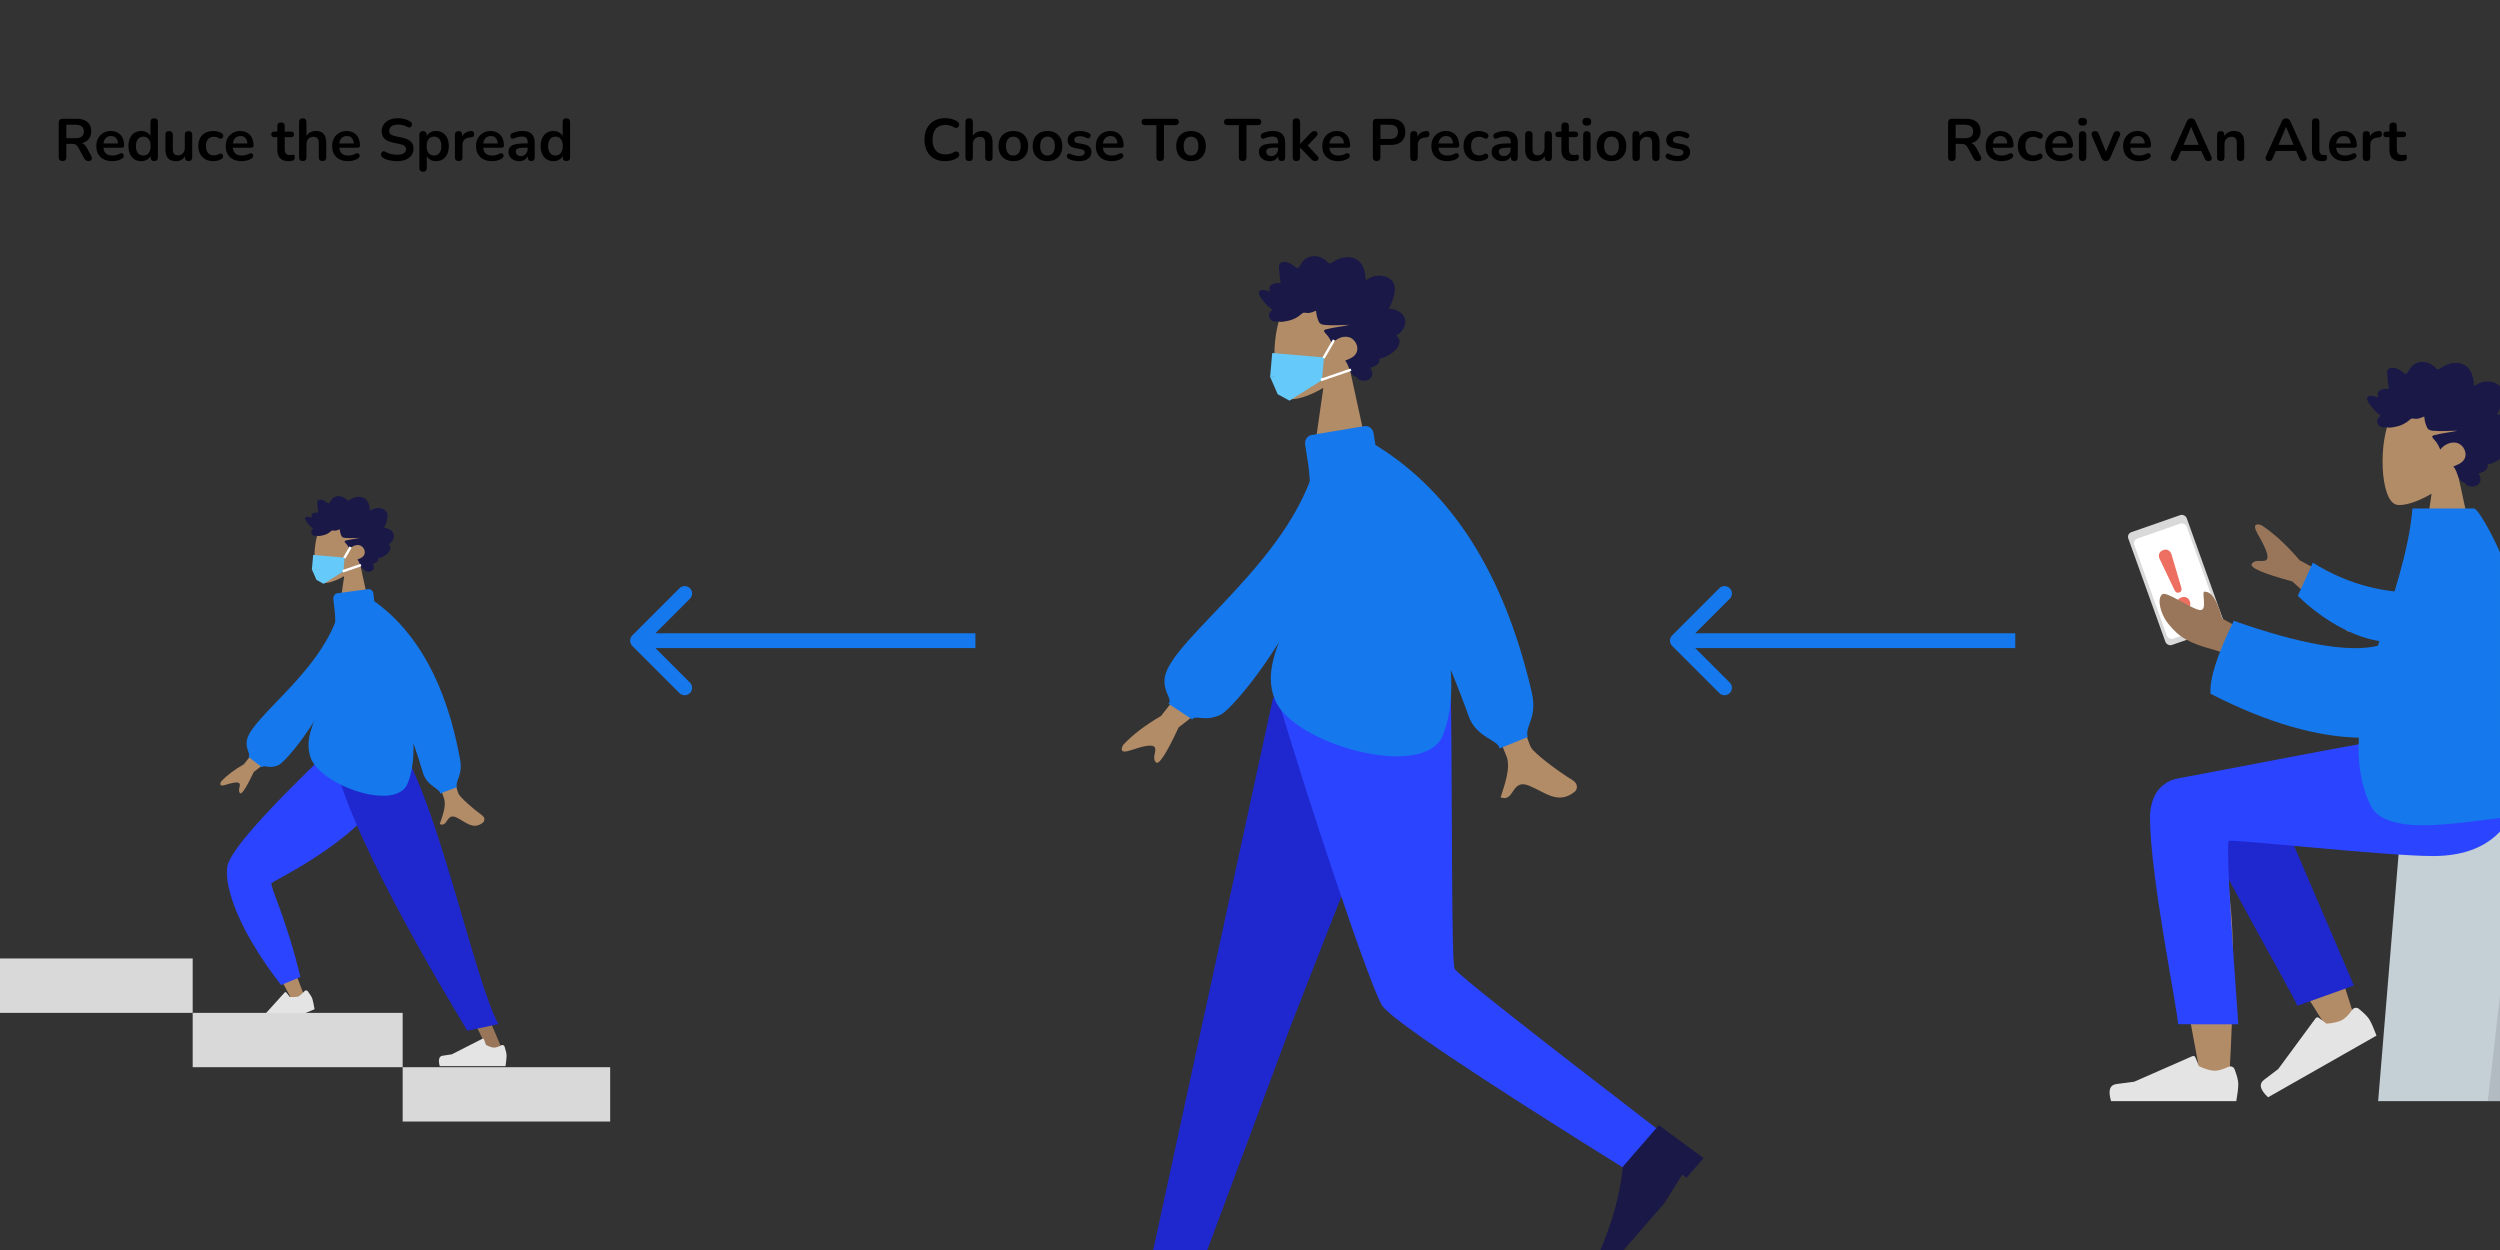<svg width="1012" height="506" viewBox="0 0 1012 506" fill="none" xmlns="http://www.w3.org/2000/svg">
<rect x="0" y="0" width="1012" height="506" fill="#333333" stroke="none"/>
<g clip-path="url(#clip0_3_155)">
<rect width="25.04" height="48.528" rx="2" transform="matrix(0.944 -0.329 0.338 0.941 860.853 216.09)" fill="#D9D9D9"/>
<rect width="22.459" height="43.081" rx="2" transform="matrix(0.944 -0.329 0.338 0.941 863.27 218.682)" fill="white"/>
<path d="M882.215 239.827C881.788 239.986 881.399 239.977 881.048 239.8C880.72 239.615 880.439 239.284 880.205 238.808L874.271 226.343C873.886 225.539 873.812 224.811 874.051 224.159C874.281 223.485 874.812 222.993 875.644 222.683C876.454 222.382 877.16 222.413 877.762 222.778C878.378 223.112 878.812 223.706 879.062 224.561L882.972 237.778C883.138 238.28 883.149 238.711 883.005 239.072C882.883 239.425 882.62 239.676 882.215 239.827ZM884.895 246.819C884.13 247.103 883.421 247.098 882.769 246.803C882.138 246.5 881.682 245.979 881.398 245.239C881.123 244.522 881.125 243.856 881.403 243.24C881.695 242.594 882.223 242.128 882.988 241.844C883.775 241.551 884.473 241.56 885.081 241.872C885.702 242.153 886.15 242.651 886.425 243.369C886.709 244.108 886.716 244.797 886.446 245.435C886.199 246.065 885.682 246.526 884.895 246.819Z" fill="#E74B3B" fill-opacity="0.8"/>
<path fill-rule="evenodd" clip-rule="evenodd" d="M994.78 191.213C998.92 186.424 1001.72 180.556 1001.25 173.98C999.905 155.034 973.137 159.202 967.93 168.764C962.723 178.327 963.342 202.583 970.072 204.292C972.755 204.973 978.472 203.304 984.291 199.848L980.639 225.306H1002.2L994.78 191.213Z" fill="#B28B67"/>
<path fill-rule="evenodd" clip-rule="evenodd" d="M1010.66 167.673C1011.35 166.993 1011.73 166.023 1012.06 165.101C1012.4 164.143 1012.73 163.176 1012.96 162.179C1013.41 160.188 1013.42 157.898 1011.98 156.352C1010.82 155.112 1009.08 154.556 1007.48 154.435C1006.42 154.354 1005.32 154.502 1004.3 154.833C1003.28 155.161 1002.41 155.816 1001.43 156.223C1001.39 154.077 1001.02 151.831 999.91 149.999C998.847 148.236 997.152 147.247 995.221 146.985C993.24 146.717 991.283 147.173 989.509 148.119C989.065 148.355 988.625 148.603 988.204 148.884C987.851 149.119 987.485 149.402 987.071 149.498C986.61 149.604 986.381 149.342 986.082 149.01C985.73 148.622 985.334 148.279 984.915 147.976C983.063 146.634 980.632 146.083 978.486 146.887C977.497 147.257 976.536 147.887 975.865 148.754C975.267 149.527 974.84 150.753 974.015 151.291C973.664 151.52 973.417 151.217 973.098 150.993C972.619 150.657 972.162 150.286 971.677 149.958C970.996 149.499 970.259 149.155 969.47 148.975C968.314 148.711 966.716 148.773 966.386 150.265C966.262 150.825 966.357 151.424 966.397 151.989C966.452 152.764 966.509 153.539 966.578 154.313C966.63 154.901 966.695 155.468 966.808 156.045C966.868 156.353 967.056 156.926 966.922 157.234C966.755 157.62 965.982 157.401 965.652 157.414C965.001 157.441 964.346 157.553 963.744 157.827C963.277 158.04 962.786 158.353 962.589 158.88C962.468 159.204 962.5 159.537 962.557 159.87C962.626 160.27 962.547 160.482 962.496 160.886C961.621 160.461 958.588 159.518 958.206 161.063C958.079 161.578 958.369 162.159 958.589 162.593C958.977 163.354 959.484 164.05 960.003 164.713C961.085 166.097 962.377 167.291 963.768 168.312C962.139 169.025 961.714 171.13 963.124 172.384C963.747 172.937 964.584 173.061 965.369 173.025C965.657 173.012 966.071 172.903 966.297 172.953C966.419 172.979 966.549 173.081 966.718 173.092C967.827 173.167 969.078 172.904 970.161 172.662C972.092 172.23 973.92 171.328 975.413 169.956C975.796 169.604 976.112 169.401 976.627 169.406C977.079 169.411 977.522 169.533 977.973 169.544C979.167 169.574 980.244 168.999 981.352 168.616C981.42 170.092 981.847 171.717 982.46 173.045C982.959 174.127 984.002 174.285 985.028 174.38C988.306 174.683 991.596 174.344 994.878 174.349C991.701 175.056 988.417 175.348 985.268 176.181C983.844 176.557 984.932 177.503 985.54 178.158C986.543 179.237 987.288 180.574 987.805 181.983C989.359 179.986 992.107 178.671 994.541 179.284C997.23 179.962 999.124 183.545 997.404 186.122C996.406 187.617 994.603 188.195 993.102 188.837C994.273 190.036 994.556 191.807 995.26 193.299C995.608 194.034 996.095 194.866 996.872 195.122C997.16 195.217 997.497 195.225 997.724 195.456C998.005 195.742 998.072 196.062 998.43 196.307C999.862 197.288 1002.1 197.212 1003.37 195.933C1004.51 194.775 1004.22 192.944 1003.26 191.77C1004.78 191.144 1007.56 190.338 1006.96 187.996C1010.26 187.78 1018.29 182.498 1013.85 178.638C1016.29 177.282 1018.52 173.968 1016.96 171.047C1015.75 168.798 1012.95 167.793 1010.66 167.673Z" fill="#191847"/>
<path fill-rule="evenodd" clip-rule="evenodd" d="M1041.18 335.972H971.764L962.668 445.752H1066L1041.18 335.972Z" fill="#C5CFD6"/>
<path fill-rule="evenodd" clip-rule="evenodd" d="M1041.18 335.972H1019.83L1007.05 445.752H1066L1041.18 335.972Z" fill="black" fill-opacity="0.1"/>
<path fill-rule="evenodd" clip-rule="evenodd" d="M892.624 317.164C885.223 312.785 872.805 318.411 872.814 324.673C872.84 343.411 890.195 431.72 891.101 437.303C892.007 442.885 901.714 444.36 902.279 437.321C903.179 426.121 904.85 387.35 903.178 369.404C902.488 361.996 901.744 354.941 901.013 348.647C910.12 364.851 924.204 388.052 943.266 418.248L953.614 413.59C945.488 387.211 938.825 368.588 933.624 357.721C924.72 339.114 916.37 323.18 912.856 317.568C907.329 308.739 897.708 311.819 892.624 317.164Z" fill="#B28B67"/>
<path fill-rule="evenodd" clip-rule="evenodd" d="M952.874 398.94L917.357 316.041C908.848 302.555 884.992 318.785 887.894 326.606C894.481 344.364 927.984 401.852 929.947 407.143L952.874 398.94Z" fill="#1F28CF"/>
<path fill-rule="evenodd" clip-rule="evenodd" d="M954.846 408.362C957.059 410.157 958.498 411.622 959.164 412.759C959.974 414.142 960.923 416.292 962.009 419.211C960.382 420.137 945.752 428.459 918.12 444.178C914.803 441.111 914.286 438.731 916.569 437.037C918.853 435.343 920.738 433.914 922.223 432.751L937.372 412.186C937.664 411.79 938.225 411.703 938.627 411.99C938.634 411.995 938.641 412 938.647 412.005L941.795 414.393C944.683 414.145 946.838 413.616 948.26 412.807C949.415 412.15 950.742 410.782 952.239 408.704L952.239 408.704C952.813 407.907 953.935 407.719 954.745 408.285C954.779 408.31 954.813 408.335 954.846 408.362Z" fill="#E4E4E4"/>
<path fill-rule="evenodd" clip-rule="evenodd" d="M904.552 432.828C905.557 435.472 906.06 437.45 906.06 438.763C906.06 440.359 905.79 442.689 905.25 445.752C903.37 445.752 886.477 445.752 854.571 445.752C853.254 441.462 854.014 439.146 856.851 438.804C859.689 438.462 862.046 438.153 863.923 437.877L887.478 427.531C887.931 427.332 888.462 427.532 888.664 427.979C888.668 427.986 888.671 427.994 888.674 428.002L890.188 431.621C892.815 432.828 894.95 433.432 896.592 433.432C897.926 433.432 899.769 432.901 902.12 431.839L902.12 431.839C903.022 431.432 904.089 431.822 904.502 432.711C904.52 432.749 904.537 432.788 904.552 432.828Z" fill="#E4E4E4"/>
<path fill-rule="evenodd" clip-rule="evenodd" d="M870.325 331.043C870.325 354.563 881.661 409.427 881.668 414.606L906.06 414.625C902.49 365.67 901.224 340.929 902.262 340.402C903.819 339.611 966.104 346.529 984.784 346.529C1011.72 346.529 1022.86 329.792 1023.77 298.788H970.408C959.543 299.934 902.871 311.196 881.824 315.068C872.814 316.725 870.325 324.564 870.325 331.043Z" fill="#2B44FF"/>
<path fill-rule="evenodd" clip-rule="evenodd" d="M962.095 243.633L930.907 226.802C925.72 220.734 920.61 216.021 915.576 212.664C914.038 212.031 911.349 211.648 913.864 216.047C916.38 220.446 918.825 225.185 917.543 226.54C916.262 227.895 913.066 226.002 911.537 228.254C910.518 229.755 915.977 232.127 927.916 235.368L950.577 255.812L962.095 243.633ZM913.248 257.833L899.549 250.418C897.627 243.211 895.329 239.585 892.655 239.54C890.602 238.598 894.178 247.705 890.285 246.915C886.392 246.125 876.89 239.162 875.252 240.576C872.83 242.668 874.99 249.09 877.535 252.285C882.291 258.256 886.229 260.298 895.962 262.972C901.051 264.37 906.553 267.172 912.468 271.379L913.248 257.833Z" fill="#997659"/>
<path fill-rule="evenodd" clip-rule="evenodd" d="M977.284 239.883C966.36 239.77 951.793 237.496 936.249 227.775L930.145 241.188C940.866 251.672 955.942 260.285 969.123 259.92C979.511 259.633 984.82 247.253 977.284 239.883Z" fill="#1578EC"/>
<path fill-rule="evenodd" clip-rule="evenodd" d="M962.575 261.393C950.978 264.243 931.53 260.882 904.231 251.311C897.46 265.114 894.33 274.954 894.841 280.831C918.259 292.884 938.33 298.258 954.866 298.612C954.341 308.28 955.535 317.479 959.547 325.884C967.795 343.164 1016.09 327.161 1032.33 330.311C1042.5 297.771 1022.84 284.547 1022.82 263.726C1022.8 240.925 1004.22 205.829 1001.49 205.829H976.557C975.181 223.243 968.257 242.434 962.575 261.393Z" fill="#1578EC"/>
<path d="M676.878 257.217C675.706 258.389 675.706 260.288 676.878 261.46L695.97 280.551C697.141 281.723 699.041 281.723 700.212 280.551C701.384 279.38 701.384 277.48 700.212 276.309L683.242 259.338L700.212 242.368C701.384 241.196 701.384 239.297 700.212 238.125C699.041 236.953 697.141 236.953 695.97 238.125L676.878 257.217ZM815.775 256.338H678.999V262.338H815.775V256.338Z" fill="#1578EC"/>
<path d="M790.121 65.192C789.625 65.192 789.241 65.056 788.969 64.784C788.713 64.496 788.585 64.104 788.585 63.608V49.64C788.585 49.128 788.721 48.744 788.993 48.488C789.265 48.216 789.649 48.08 790.145 48.08H795.929C797.785 48.08 799.217 48.528 800.225 49.424C801.233 50.304 801.737 51.544 801.737 53.144C801.737 54.184 801.505 55.08 801.041 55.832C800.593 56.584 799.937 57.16 799.073 57.56C798.209 57.96 797.161 58.16 795.929 58.16L796.145 57.8H796.937C797.593 57.8 798.161 57.96 798.641 58.28C799.137 58.6 799.569 59.104 799.937 59.792L801.737 63.128C801.929 63.464 802.017 63.792 802.001 64.112C801.985 64.432 801.865 64.696 801.641 64.904C801.417 65.096 801.089 65.192 800.657 65.192C800.225 65.192 799.873 65.104 799.601 64.928C799.329 64.736 799.089 64.448 798.881 64.064L796.457 59.6C796.169 59.056 795.825 58.696 795.425 58.52C795.041 58.328 794.545 58.232 793.937 58.232H791.657V63.608C791.657 64.104 791.529 64.496 791.273 64.784C791.017 65.056 790.633 65.192 790.121 65.192ZM791.657 55.952H795.401C796.505 55.952 797.337 55.728 797.897 55.28C798.473 54.816 798.761 54.128 798.761 53.216C798.761 52.32 798.473 51.648 797.897 51.2C797.337 50.736 796.505 50.504 795.401 50.504H791.657V55.952ZM810.229 65.24C808.901 65.24 807.757 64.992 806.797 64.496C805.837 64 805.093 63.296 804.565 62.384C804.053 61.472 803.797 60.392 803.797 59.144C803.797 57.928 804.045 56.864 804.541 55.952C805.053 55.04 805.749 54.328 806.629 53.816C807.525 53.288 808.541 53.024 809.677 53.024C810.509 53.024 811.253 53.16 811.909 53.432C812.581 53.704 813.149 54.096 813.613 54.608C814.093 55.12 814.453 55.744 814.693 56.48C814.949 57.2 815.077 58.016 815.077 58.928C815.077 59.216 814.973 59.44 814.765 59.6C814.573 59.744 814.293 59.816 813.925 59.816H806.221V58.088H812.965L812.581 58.448C812.581 57.712 812.469 57.096 812.245 56.6C812.037 56.104 811.725 55.728 811.309 55.472C810.909 55.2 810.405 55.064 809.797 55.064C809.125 55.064 808.549 55.224 808.069 55.544C807.605 55.848 807.245 56.288 806.989 56.864C806.749 57.424 806.629 58.096 806.629 58.88V59.048C806.629 60.36 806.933 61.344 807.541 62C808.165 62.64 809.077 62.96 810.277 62.96C810.693 62.96 811.157 62.912 811.669 62.816C812.197 62.704 812.693 62.52 813.157 62.264C813.493 62.072 813.789 61.992 814.045 62.024C814.301 62.04 814.501 62.128 814.645 62.288C814.805 62.448 814.901 62.648 814.933 62.888C814.965 63.112 814.917 63.344 814.789 63.584C814.677 63.824 814.477 64.032 814.189 64.208C813.629 64.56 812.981 64.824 812.245 65C811.525 65.16 810.853 65.24 810.229 65.24ZM822.877 65.24C821.645 65.24 820.573 64.992 819.661 64.496C818.749 63.984 818.045 63.264 817.549 62.336C817.053 61.408 816.805 60.32 816.805 59.072C816.805 58.128 816.941 57.288 817.213 56.552C817.501 55.8 817.909 55.168 818.437 54.656C818.965 54.128 819.605 53.728 820.357 53.456C821.109 53.168 821.949 53.024 822.877 53.024C823.405 53.024 823.973 53.096 824.581 53.24C825.205 53.384 825.789 53.624 826.333 53.96C826.589 54.12 826.757 54.312 826.837 54.536C826.917 54.76 826.933 54.992 826.885 55.232C826.837 55.456 826.733 55.656 826.573 55.832C826.429 55.992 826.245 56.096 826.021 56.144C825.797 56.176 825.549 56.12 825.277 55.976C824.925 55.768 824.565 55.616 824.197 55.52C823.829 55.408 823.477 55.352 823.141 55.352C822.613 55.352 822.149 55.44 821.749 55.616C821.349 55.776 821.005 56.016 820.717 56.336C820.445 56.64 820.237 57.024 820.093 57.488C819.949 57.952 819.877 58.488 819.877 59.096C819.877 60.28 820.157 61.216 820.717 61.904C821.293 62.576 822.101 62.912 823.141 62.912C823.477 62.912 823.821 62.864 824.173 62.768C824.541 62.672 824.909 62.52 825.277 62.312C825.549 62.168 825.789 62.12 825.997 62.168C826.221 62.216 826.405 62.328 826.549 62.504C826.693 62.664 826.781 62.864 826.813 63.104C826.845 63.328 826.813 63.552 826.717 63.776C826.637 64 826.477 64.184 826.237 64.328C825.709 64.648 825.149 64.88 824.557 65.024C823.965 65.168 823.405 65.24 822.877 65.24ZM834.323 65.24C832.995 65.24 831.851 64.992 830.891 64.496C829.931 64 829.187 63.296 828.659 62.384C828.147 61.472 827.891 60.392 827.891 59.144C827.891 57.928 828.139 56.864 828.635 55.952C829.147 55.04 829.843 54.328 830.723 53.816C831.619 53.288 832.635 53.024 833.771 53.024C834.603 53.024 835.347 53.16 836.003 53.432C836.675 53.704 837.243 54.096 837.707 54.608C838.187 55.12 838.547 55.744 838.787 56.48C839.043 57.2 839.171 58.016 839.171 58.928C839.171 59.216 839.067 59.44 838.859 59.6C838.667 59.744 838.387 59.816 838.019 59.816H830.315V58.088H837.059L836.675 58.448C836.675 57.712 836.563 57.096 836.339 56.6C836.131 56.104 835.819 55.728 835.403 55.472C835.003 55.2 834.499 55.064 833.891 55.064C833.219 55.064 832.643 55.224 832.163 55.544C831.699 55.848 831.339 56.288 831.083 56.864C830.843 57.424 830.723 58.096 830.723 58.88V59.048C830.723 60.36 831.027 61.344 831.635 62C832.259 62.64 833.171 62.96 834.371 62.96C834.787 62.96 835.251 62.912 835.763 62.816C836.291 62.704 836.787 62.52 837.251 62.264C837.587 62.072 837.883 61.992 838.139 62.024C838.395 62.04 838.595 62.128 838.739 62.288C838.899 62.448 838.995 62.648 839.027 62.888C839.059 63.112 839.011 63.344 838.883 63.584C838.771 63.824 838.571 64.032 838.283 64.208C837.723 64.56 837.075 64.824 836.339 65C835.619 65.16 834.947 65.24 834.323 65.24ZM843.035 65.168C842.555 65.168 842.187 65.024 841.931 64.736C841.675 64.448 841.547 64.048 841.547 63.536V54.728C841.547 54.2 841.675 53.8 841.931 53.528C842.187 53.24 842.555 53.096 843.035 53.096C843.515 53.096 843.883 53.24 844.139 53.528C844.411 53.8 844.547 54.2 844.547 54.728V63.536C844.547 64.048 844.419 64.448 844.163 64.736C843.907 65.024 843.531 65.168 843.035 65.168ZM843.035 50.864C842.475 50.864 842.035 50.728 841.715 50.456C841.411 50.168 841.259 49.776 841.259 49.28C841.259 48.768 841.411 48.376 841.715 48.104C842.035 47.832 842.475 47.696 843.035 47.696C843.611 47.696 844.051 47.832 844.355 48.104C844.659 48.376 844.811 48.768 844.811 49.28C844.811 49.776 844.659 50.168 844.355 50.456C844.051 50.728 843.611 50.864 843.035 50.864ZM852.416 65.192C852.016 65.192 851.664 65.088 851.36 64.88C851.072 64.672 850.832 64.352 850.64 63.92L846.824 55.064C846.68 54.712 846.624 54.384 846.656 54.08C846.704 53.776 846.848 53.536 847.088 53.36C847.344 53.168 847.688 53.072 848.12 53.072C848.488 53.072 848.784 53.16 849.008 53.336C849.232 53.496 849.432 53.808 849.608 54.272L852.848 62.36H852.128L855.464 54.248C855.64 53.8 855.84 53.496 856.064 53.336C856.304 53.16 856.624 53.072 857.024 53.072C857.376 53.072 857.656 53.168 857.864 53.36C858.072 53.536 858.2 53.776 858.248 54.08C858.296 54.368 858.24 54.688 858.08 55.04L854.192 63.92C854.016 64.352 853.776 64.672 853.472 64.88C853.184 65.088 852.832 65.192 852.416 65.192ZM865.87 65.24C864.542 65.24 863.398 64.992 862.438 64.496C861.478 64 860.734 63.296 860.206 62.384C859.694 61.472 859.438 60.392 859.438 59.144C859.438 57.928 859.686 56.864 860.182 55.952C860.694 55.04 861.39 54.328 862.27 53.816C863.166 53.288 864.182 53.024 865.318 53.024C866.15 53.024 866.894 53.16 867.55 53.432C868.222 53.704 868.79 54.096 869.254 54.608C869.734 55.12 870.094 55.744 870.334 56.48C870.59 57.2 870.718 58.016 870.718 58.928C870.718 59.216 870.614 59.44 870.406 59.6C870.214 59.744 869.934 59.816 869.566 59.816H861.862V58.088H868.606L868.222 58.448C868.222 57.712 868.11 57.096 867.886 56.6C867.678 56.104 867.366 55.728 866.95 55.472C866.55 55.2 866.046 55.064 865.438 55.064C864.766 55.064 864.19 55.224 863.71 55.544C863.246 55.848 862.886 56.288 862.63 56.864C862.39 57.424 862.27 58.096 862.27 58.88V59.048C862.27 60.36 862.574 61.344 863.182 62C863.806 62.64 864.718 62.96 865.918 62.96C866.334 62.96 866.798 62.912 867.31 62.816C867.838 62.704 868.334 62.52 868.798 62.264C869.134 62.072 869.43 61.992 869.686 62.024C869.942 62.04 870.142 62.128 870.286 62.288C870.446 62.448 870.542 62.648 870.574 62.888C870.606 63.112 870.558 63.344 870.43 63.584C870.318 63.824 870.118 64.032 869.83 64.208C869.27 64.56 868.622 64.824 867.886 65C867.166 65.16 866.494 65.24 865.87 65.24ZM880.065 65.192C879.681 65.192 879.369 65.104 879.129 64.928C878.905 64.752 878.769 64.52 878.721 64.232C878.673 63.928 878.729 63.592 878.889 63.224L885.225 49.184C885.433 48.72 885.681 48.392 885.969 48.2C886.273 47.992 886.617 47.888 887.001 47.888C887.369 47.888 887.697 47.992 887.985 48.2C888.289 48.392 888.545 48.72 888.753 49.184L895.113 63.224C895.289 63.592 895.353 63.928 895.305 64.232C895.257 64.536 895.121 64.776 894.897 64.952C894.673 65.112 894.377 65.192 894.009 65.192C893.561 65.192 893.209 65.088 892.953 64.88C892.713 64.656 892.497 64.32 892.305 63.872L890.745 60.248L892.041 61.088H881.913L883.209 60.248L881.673 63.872C881.465 64.336 881.249 64.672 881.025 64.88C880.801 65.088 880.481 65.192 880.065 65.192ZM886.953 51.416L883.593 59.408L882.969 58.64H890.985L890.385 59.408L887.001 51.416H886.953ZM898.957 65.192C898.477 65.192 898.109 65.064 897.853 64.808C897.597 64.536 897.469 64.152 897.469 63.656V54.584C897.469 54.088 897.597 53.712 897.853 53.456C898.109 53.2 898.469 53.072 898.933 53.072C899.397 53.072 899.757 53.2 900.013 53.456C900.269 53.712 900.397 54.088 900.397 54.584V56.216L900.133 55.616C900.485 54.768 901.029 54.128 901.765 53.696C902.517 53.248 903.365 53.024 904.309 53.024C905.253 53.024 906.029 53.2 906.637 53.552C907.245 53.904 907.701 54.44 908.005 55.16C908.309 55.864 908.461 56.76 908.461 57.848V63.656C908.461 64.152 908.333 64.536 908.077 64.808C907.821 65.064 907.453 65.192 906.973 65.192C906.493 65.192 906.117 65.064 905.845 64.808C905.589 64.536 905.461 64.152 905.461 63.656V57.992C905.461 57.08 905.285 56.416 904.933 56C904.597 55.584 904.069 55.376 903.349 55.376C902.469 55.376 901.765 55.656 901.237 56.216C900.725 56.76 900.469 57.488 900.469 58.4V63.656C900.469 64.68 899.965 65.192 898.957 65.192ZM918.479 65.192C918.095 65.192 917.783 65.104 917.543 64.928C917.319 64.752 917.183 64.52 917.135 64.232C917.087 63.928 917.143 63.592 917.303 63.224L923.639 49.184C923.847 48.72 924.095 48.392 924.383 48.2C924.687 47.992 925.031 47.888 925.415 47.888C925.783 47.888 926.111 47.992 926.399 48.2C926.703 48.392 926.959 48.72 927.167 49.184L933.527 63.224C933.703 63.592 933.767 63.928 933.719 64.232C933.671 64.536 933.535 64.776 933.311 64.952C933.087 65.112 932.791 65.192 932.423 65.192C931.975 65.192 931.623 65.088 931.367 64.88C931.127 64.656 930.911 64.32 930.719 63.872L929.159 60.248L930.455 61.088H920.327L921.623 60.248L920.087 63.872C919.879 64.336 919.663 64.672 919.439 64.88C919.215 65.088 918.895 65.192 918.479 65.192ZM925.367 51.416L922.007 59.408L921.383 58.64H929.399L928.799 59.408L925.415 51.416H925.367ZM939.891 65.24C938.563 65.24 937.563 64.864 936.891 64.112C936.219 63.344 935.883 62.224 935.883 60.752V49.4C935.883 48.904 936.011 48.528 936.267 48.272C936.523 48.016 936.891 47.888 937.371 47.888C937.851 47.888 938.219 48.016 938.475 48.272C938.747 48.528 938.883 48.904 938.883 49.4V60.608C938.883 61.344 939.035 61.888 939.339 62.24C939.659 62.592 940.107 62.768 940.683 62.768C940.811 62.768 940.931 62.768 941.043 62.768C941.155 62.752 941.267 62.736 941.379 62.72C941.603 62.688 941.755 62.752 941.835 62.912C941.915 63.056 941.955 63.36 941.955 63.824C941.955 64.224 941.875 64.536 941.715 64.76C941.555 64.984 941.291 65.12 940.923 65.168C940.763 65.184 940.595 65.2 940.419 65.216C940.243 65.232 940.067 65.24 939.891 65.24ZM949.214 65.24C947.886 65.24 946.742 64.992 945.782 64.496C944.822 64 944.078 63.296 943.55 62.384C943.038 61.472 942.782 60.392 942.782 59.144C942.782 57.928 943.03 56.864 943.526 55.952C944.038 55.04 944.734 54.328 945.614 53.816C946.51 53.288 947.526 53.024 948.662 53.024C949.494 53.024 950.238 53.16 950.894 53.432C951.566 53.704 952.134 54.096 952.598 54.608C953.078 55.12 953.438 55.744 953.678 56.48C953.934 57.2 954.062 58.016 954.062 58.928C954.062 59.216 953.958 59.44 953.75 59.6C953.558 59.744 953.278 59.816 952.91 59.816H945.206V58.088H951.95L951.566 58.448C951.566 57.712 951.454 57.096 951.23 56.6C951.022 56.104 950.71 55.728 950.294 55.472C949.894 55.2 949.39 55.064 948.782 55.064C948.11 55.064 947.534 55.224 947.054 55.544C946.59 55.848 946.23 56.288 945.974 56.864C945.734 57.424 945.614 58.096 945.614 58.88V59.048C945.614 60.36 945.918 61.344 946.526 62C947.15 62.64 948.062 62.96 949.262 62.96C949.678 62.96 950.142 62.912 950.654 62.816C951.182 62.704 951.678 62.52 952.142 62.264C952.478 62.072 952.774 61.992 953.03 62.024C953.286 62.04 953.486 62.128 953.63 62.288C953.79 62.448 953.886 62.648 953.918 62.888C953.95 63.112 953.902 63.344 953.774 63.584C953.662 63.824 953.462 64.032 953.174 64.208C952.614 64.56 951.966 64.824 951.23 65C950.51 65.16 949.838 65.24 949.214 65.24ZM957.973 65.192C957.477 65.192 957.093 65.064 956.821 64.808C956.565 64.536 956.437 64.152 956.437 63.656V54.584C956.437 54.088 956.565 53.712 956.821 53.456C957.077 53.2 957.437 53.072 957.901 53.072C958.365 53.072 958.725 53.2 958.981 53.456C959.237 53.712 959.365 54.088 959.365 54.584V56.096H959.125C959.349 55.136 959.789 54.408 960.445 53.912C961.101 53.416 961.973 53.12 963.061 53.024C963.397 52.992 963.661 53.08 963.853 53.288C964.061 53.48 964.181 53.784 964.213 54.2C964.245 54.6 964.149 54.928 963.925 55.184C963.717 55.424 963.397 55.568 962.965 55.616L962.437 55.664C961.461 55.76 960.725 56.064 960.229 56.576C959.733 57.072 959.485 57.776 959.485 58.688V63.656C959.485 64.152 959.357 64.536 959.101 64.808C958.845 65.064 958.469 65.192 957.973 65.192ZM971.892 65.24C970.852 65.24 969.98 65.064 969.276 64.712C968.588 64.36 968.076 63.848 967.74 63.176C967.404 62.488 967.236 61.64 967.236 60.632V55.52H965.988C965.604 55.52 965.308 55.424 965.1 55.232C964.892 55.024 964.788 54.744 964.788 54.392C964.788 54.024 964.892 53.744 965.1 53.552C965.308 53.36 965.604 53.264 965.988 53.264H967.236V51.08C967.236 50.584 967.364 50.208 967.62 49.952C967.892 49.696 968.268 49.568 968.748 49.568C969.228 49.568 969.596 49.696 969.852 49.952C970.108 50.208 970.236 50.584 970.236 51.08V53.264H972.78C973.164 53.264 973.46 53.36 973.668 53.552C973.876 53.744 973.98 54.024 973.98 54.392C973.98 54.744 973.876 55.024 973.668 55.232C973.46 55.424 973.164 55.52 972.78 55.52H970.236V60.464C970.236 61.232 970.404 61.808 970.74 62.192C971.076 62.576 971.62 62.768 972.372 62.768C972.644 62.768 972.884 62.744 973.092 62.696C973.3 62.648 973.484 62.616 973.644 62.6C973.836 62.584 973.996 62.648 974.124 62.792C974.252 62.92 974.316 63.192 974.316 63.608C974.316 63.928 974.26 64.216 974.148 64.472C974.052 64.712 973.868 64.88 973.596 64.976C973.388 65.04 973.116 65.096 972.78 65.144C972.444 65.208 972.148 65.24 971.892 65.24Z" fill="black"/>
<path d="M255.948 257.217C254.777 258.389 254.777 260.288 255.948 261.46L275.04 280.551C276.212 281.723 278.111 281.723 279.283 280.551C280.454 279.38 280.454 277.48 279.283 276.309L262.312 259.338L279.283 242.368C280.454 241.196 280.454 239.297 279.283 238.125C278.111 236.953 276.212 236.953 275.04 238.125L255.948 257.217ZM394.845 256.338H258.07V262.338H394.845V256.338Z" fill="#1578EC"/>
<path d="M382.655 65.24C380.895 65.24 379.383 64.888 378.119 64.184C376.871 63.464 375.911 62.456 375.239 61.16C374.567 59.848 374.231 58.304 374.231 56.528C374.231 55.2 374.423 54.008 374.807 52.952C375.191 51.88 375.743 50.968 376.463 50.216C377.183 49.448 378.063 48.864 379.103 48.464C380.159 48.048 381.343 47.84 382.655 47.84C383.535 47.84 384.399 47.952 385.247 48.176C386.095 48.4 386.839 48.72 387.479 49.136C387.815 49.344 388.039 49.6 388.151 49.904C388.263 50.192 388.287 50.48 388.223 50.768C388.159 51.04 388.023 51.272 387.815 51.464C387.623 51.656 387.375 51.768 387.071 51.8C386.783 51.816 386.463 51.712 386.111 51.488C385.615 51.168 385.079 50.936 384.503 50.792C383.927 50.648 383.343 50.576 382.751 50.576C381.615 50.576 380.655 50.808 379.871 51.272C379.087 51.736 378.495 52.408 378.095 53.288C377.695 54.168 377.495 55.248 377.495 56.528C377.495 57.792 377.695 58.872 378.095 59.768C378.495 60.664 379.087 61.344 379.871 61.808C380.655 62.272 381.615 62.504 382.751 62.504C383.359 62.504 383.959 62.432 384.551 62.288C385.143 62.128 385.703 61.888 386.231 61.568C386.583 61.36 386.895 61.272 387.167 61.304C387.455 61.32 387.695 61.416 387.887 61.592C388.079 61.768 388.207 61.992 388.271 62.264C388.335 62.52 388.319 62.792 388.223 63.08C388.127 63.352 387.935 63.592 387.647 63.8C387.007 64.264 386.239 64.624 385.343 64.88C384.463 65.12 383.567 65.24 382.655 65.24ZM392.296 65.192C391.816 65.192 391.448 65.064 391.192 64.808C390.936 64.536 390.808 64.152 390.808 63.656V49.4C390.808 48.904 390.936 48.528 391.192 48.272C391.448 48.016 391.816 47.888 392.296 47.888C392.776 47.888 393.144 48.016 393.4 48.272C393.672 48.528 393.808 48.904 393.808 49.4V55.616H393.472C393.824 54.768 394.368 54.128 395.104 53.696C395.856 53.248 396.704 53.024 397.648 53.024C398.592 53.024 399.368 53.2 399.976 53.552C400.584 53.904 401.04 54.44 401.344 55.16C401.648 55.864 401.8 56.76 401.8 57.848V63.656C401.8 64.152 401.672 64.536 401.416 64.808C401.16 65.064 400.792 65.192 400.312 65.192C399.832 65.192 399.456 65.064 399.184 64.808C398.928 64.536 398.8 64.152 398.8 63.656V57.992C398.8 57.08 398.624 56.416 398.272 56C397.936 55.584 397.408 55.376 396.688 55.376C395.808 55.376 395.104 55.656 394.576 56.216C394.064 56.76 393.808 57.488 393.808 58.4V63.656C393.808 64.68 393.304 65.192 392.296 65.192ZM410.199 65.24C408.983 65.24 407.927 64.992 407.031 64.496C406.135 64 405.439 63.296 404.943 62.384C404.447 61.456 404.199 60.368 404.199 59.12C404.199 58.176 404.335 57.336 404.607 56.6C404.895 55.848 405.303 55.208 405.831 54.68C406.359 54.136 406.991 53.728 407.727 53.456C408.463 53.168 409.287 53.024 410.199 53.024C411.415 53.024 412.471 53.272 413.367 53.768C414.263 54.264 414.959 54.968 415.455 55.88C415.951 56.792 416.199 57.872 416.199 59.12C416.199 60.064 416.055 60.912 415.767 61.664C415.495 62.416 415.095 63.064 414.567 63.608C414.039 64.136 413.407 64.544 412.671 64.832C411.935 65.104 411.111 65.24 410.199 65.24ZM410.199 62.96C410.791 62.96 411.311 62.816 411.759 62.528C412.207 62.24 412.551 61.816 412.791 61.256C413.047 60.68 413.175 59.968 413.175 59.12C413.175 57.84 412.903 56.888 412.359 56.264C411.815 55.624 411.095 55.304 410.199 55.304C409.607 55.304 409.087 55.448 408.639 55.736C408.191 56.008 407.839 56.432 407.583 57.008C407.343 57.568 407.223 58.272 407.223 59.12C407.223 60.384 407.495 61.344 408.039 62C408.583 62.64 409.303 62.96 410.199 62.96ZM424.027 65.24C422.811 65.24 421.755 64.992 420.859 64.496C419.963 64 419.267 63.296 418.771 62.384C418.275 61.456 418.027 60.368 418.027 59.12C418.027 58.176 418.163 57.336 418.435 56.6C418.723 55.848 419.131 55.208 419.659 54.68C420.187 54.136 420.819 53.728 421.555 53.456C422.291 53.168 423.115 53.024 424.027 53.024C425.243 53.024 426.299 53.272 427.195 53.768C428.091 54.264 428.787 54.968 429.283 55.88C429.779 56.792 430.027 57.872 430.027 59.12C430.027 60.064 429.883 60.912 429.595 61.664C429.323 62.416 428.923 63.064 428.395 63.608C427.867 64.136 427.235 64.544 426.499 64.832C425.763 65.104 424.939 65.24 424.027 65.24ZM424.027 62.96C424.619 62.96 425.139 62.816 425.587 62.528C426.035 62.24 426.379 61.816 426.619 61.256C426.875 60.68 427.003 59.968 427.003 59.12C427.003 57.84 426.731 56.888 426.187 56.264C425.643 55.624 424.923 55.304 424.027 55.304C423.435 55.304 422.915 55.448 422.467 55.736C422.019 56.008 421.667 56.432 421.411 57.008C421.171 57.568 421.051 58.272 421.051 59.12C421.051 60.384 421.323 61.344 421.867 62C422.411 62.64 423.131 62.96 424.027 62.96ZM436.799 65.24C436.111 65.24 435.383 65.168 434.615 65.024C433.847 64.88 433.159 64.632 432.551 64.28C432.295 64.12 432.111 63.936 431.999 63.728C431.903 63.504 431.863 63.288 431.879 63.08C431.911 62.856 431.991 62.664 432.119 62.504C432.263 62.344 432.439 62.24 432.647 62.192C432.871 62.144 433.111 62.184 433.367 62.312C434.007 62.616 434.607 62.832 435.167 62.96C435.727 63.072 436.279 63.128 436.823 63.128C437.591 63.128 438.159 63 438.527 62.744C438.911 62.472 439.103 62.12 439.103 61.688C439.103 61.32 438.975 61.04 438.719 60.848C438.479 60.64 438.111 60.488 437.615 60.392L435.215 59.936C434.223 59.744 433.463 59.384 432.935 58.856C432.423 58.312 432.167 57.616 432.167 56.768C432.167 56 432.375 55.336 432.791 54.776C433.223 54.216 433.815 53.784 434.567 53.48C435.319 53.176 436.183 53.024 437.159 53.024C437.863 53.024 438.519 53.104 439.127 53.264C439.751 53.408 440.351 53.64 440.927 53.96C441.167 54.088 441.327 54.256 441.407 54.464C441.503 54.672 441.527 54.888 441.479 55.112C441.431 55.32 441.335 55.512 441.191 55.688C441.047 55.848 440.863 55.952 440.639 56C440.431 56.032 440.191 55.984 439.919 55.856C439.423 55.6 438.943 55.416 438.479 55.304C438.031 55.192 437.599 55.136 437.183 55.136C436.399 55.136 435.815 55.272 435.431 55.544C435.063 55.816 434.879 56.176 434.879 56.624C434.879 56.96 434.991 57.24 435.215 57.464C435.439 57.688 435.783 57.84 436.247 57.92L438.647 58.376C439.687 58.568 440.471 58.92 440.999 59.432C441.543 59.944 441.815 60.632 441.815 61.496C441.815 62.664 441.359 63.584 440.447 64.256C439.535 64.912 438.319 65.24 436.799 65.24ZM450.006 65.24C448.678 65.24 447.534 64.992 446.574 64.496C445.614 64 444.87 63.296 444.342 62.384C443.83 61.472 443.574 60.392 443.574 59.144C443.574 57.928 443.822 56.864 444.318 55.952C444.83 55.04 445.526 54.328 446.406 53.816C447.302 53.288 448.318 53.024 449.454 53.024C450.286 53.024 451.03 53.16 451.686 53.432C452.358 53.704 452.926 54.096 453.39 54.608C453.87 55.12 454.23 55.744 454.47 56.48C454.726 57.2 454.854 58.016 454.854 58.928C454.854 59.216 454.75 59.44 454.542 59.6C454.35 59.744 454.07 59.816 453.702 59.816H445.998V58.088H452.742L452.358 58.448C452.358 57.712 452.246 57.096 452.022 56.6C451.814 56.104 451.502 55.728 451.086 55.472C450.686 55.2 450.182 55.064 449.574 55.064C448.902 55.064 448.326 55.224 447.846 55.544C447.382 55.848 447.022 56.288 446.766 56.864C446.526 57.424 446.406 58.096 446.406 58.88V59.048C446.406 60.36 446.71 61.344 447.318 62C447.942 62.64 448.854 62.96 450.054 62.96C450.47 62.96 450.934 62.912 451.446 62.816C451.974 62.704 452.47 62.52 452.934 62.264C453.27 62.072 453.566 61.992 453.822 62.024C454.078 62.04 454.278 62.128 454.422 62.288C454.582 62.448 454.678 62.648 454.71 62.888C454.742 63.112 454.694 63.344 454.566 63.584C454.454 63.824 454.254 64.032 453.966 64.208C453.406 64.56 452.758 64.824 452.022 65C451.302 65.16 450.63 65.24 450.006 65.24ZM469.649 65.192C469.153 65.192 468.769 65.056 468.497 64.784C468.241 64.496 468.113 64.104 468.113 63.608V50.648H463.433C463.017 50.648 462.689 50.536 462.449 50.312C462.225 50.072 462.113 49.752 462.113 49.352C462.113 48.936 462.225 48.624 462.449 48.416C462.689 48.192 463.017 48.08 463.433 48.08H475.865C476.281 48.08 476.601 48.192 476.825 48.416C477.065 48.624 477.185 48.936 477.185 49.352C477.185 49.752 477.065 50.072 476.825 50.312C476.601 50.536 476.281 50.648 475.865 50.648H471.185V63.608C471.185 64.104 471.057 64.496 470.801 64.784C470.545 65.056 470.161 65.192 469.649 65.192ZM482.129 65.24C480.913 65.24 479.857 64.992 478.961 64.496C478.065 64 477.369 63.296 476.873 62.384C476.377 61.456 476.129 60.368 476.129 59.12C476.129 58.176 476.265 57.336 476.537 56.6C476.825 55.848 477.233 55.208 477.761 54.68C478.289 54.136 478.921 53.728 479.657 53.456C480.393 53.168 481.217 53.024 482.129 53.024C483.345 53.024 484.401 53.272 485.297 53.768C486.193 54.264 486.889 54.968 487.385 55.88C487.881 56.792 488.129 57.872 488.129 59.12C488.129 60.064 487.985 60.912 487.697 61.664C487.425 62.416 487.025 63.064 486.497 63.608C485.969 64.136 485.337 64.544 484.601 64.832C483.865 65.104 483.041 65.24 482.129 65.24ZM482.129 62.96C482.721 62.96 483.241 62.816 483.689 62.528C484.137 62.24 484.481 61.816 484.721 61.256C484.977 60.68 485.105 59.968 485.105 59.12C485.105 57.84 484.833 56.888 484.289 56.264C483.745 55.624 483.025 55.304 482.129 55.304C481.537 55.304 481.017 55.448 480.569 55.736C480.121 56.008 479.769 56.432 479.513 57.008C479.273 57.568 479.153 58.272 479.153 59.12C479.153 60.384 479.425 61.344 479.969 62C480.513 62.64 481.233 62.96 482.129 62.96ZM503.024 65.192C502.528 65.192 502.144 65.056 501.872 64.784C501.616 64.496 501.488 64.104 501.488 63.608V50.648H496.808C496.392 50.648 496.064 50.536 495.824 50.312C495.6 50.072 495.488 49.752 495.488 49.352C495.488 48.936 495.6 48.624 495.824 48.416C496.064 48.192 496.392 48.08 496.808 48.08H509.24C509.656 48.08 509.976 48.192 510.2 48.416C510.44 48.624 510.56 48.936 510.56 49.352C510.56 49.752 510.44 50.072 510.2 50.312C509.976 50.536 509.656 50.648 509.24 50.648H504.56V63.608C504.56 64.104 504.432 64.496 504.176 64.784C503.92 65.056 503.536 65.192 503.024 65.192ZM514.016 65.24C513.168 65.24 512.408 65.08 511.736 64.76C511.08 64.424 510.56 63.976 510.176 63.416C509.808 62.856 509.624 62.224 509.624 61.52C509.624 60.656 509.848 59.976 510.296 59.48C510.744 58.968 511.472 58.6 512.48 58.376C513.488 58.152 514.84 58.04 516.536 58.04H517.736V59.768H516.56C515.568 59.768 514.776 59.816 514.184 59.912C513.592 60.008 513.168 60.176 512.912 60.416C512.672 60.64 512.552 60.96 512.552 61.376C512.552 61.904 512.736 62.336 513.104 62.672C513.472 63.008 513.984 63.176 514.64 63.176C515.168 63.176 515.632 63.056 516.032 62.816C516.448 62.56 516.776 62.216 517.016 61.784C517.256 61.352 517.376 60.856 517.376 60.296V57.536C517.376 56.736 517.2 56.16 516.848 55.808C516.496 55.456 515.904 55.28 515.072 55.28C514.608 55.28 514.104 55.336 513.56 55.448C513.032 55.56 512.472 55.752 511.88 56.024C511.576 56.168 511.304 56.208 511.064 56.144C510.84 56.08 510.664 55.952 510.536 55.76C510.408 55.552 510.344 55.328 510.344 55.088C510.344 54.848 510.408 54.616 510.536 54.392C510.664 54.152 510.88 53.976 511.184 53.864C511.92 53.56 512.624 53.344 513.296 53.216C513.984 53.088 514.608 53.024 515.168 53.024C516.32 53.024 517.264 53.2 518 53.552C518.752 53.904 519.312 54.44 519.68 55.16C520.048 55.864 520.232 56.776 520.232 57.896V63.656C520.232 64.152 520.112 64.536 519.872 64.808C519.632 65.064 519.288 65.192 518.84 65.192C518.392 65.192 518.04 65.064 517.784 64.808C517.544 64.536 517.424 64.152 517.424 63.656V62.504H517.616C517.504 63.064 517.28 63.552 516.944 63.968C516.624 64.368 516.216 64.68 515.72 64.904C515.224 65.128 514.656 65.24 514.016 65.24ZM524.765 65.192C524.285 65.192 523.917 65.064 523.661 64.808C523.405 64.536 523.277 64.152 523.277 63.656V49.4C523.277 48.904 523.405 48.528 523.661 48.272C523.917 48.016 524.285 47.888 524.765 47.888C525.245 47.888 525.613 48.016 525.869 48.272C526.141 48.528 526.277 48.904 526.277 49.4V58.256H526.325L530.285 54.08C530.605 53.76 530.885 53.512 531.125 53.336C531.365 53.16 531.693 53.072 532.109 53.072C532.525 53.072 532.837 53.184 533.045 53.408C533.269 53.616 533.381 53.872 533.381 54.176C533.381 54.48 533.237 54.784 532.949 55.088L528.773 59.504V58.256L533.357 63.2C533.645 63.504 533.773 63.816 533.741 64.136C533.725 64.44 533.597 64.696 533.357 64.904C533.117 65.096 532.813 65.192 532.445 65.192C531.997 65.192 531.637 65.104 531.365 64.928C531.109 64.752 530.821 64.488 530.501 64.136L526.325 59.768H526.277V63.656C526.277 64.68 525.773 65.192 524.765 65.192ZM541.693 65.24C540.365 65.24 539.221 64.992 538.261 64.496C537.301 64 536.557 63.296 536.029 62.384C535.517 61.472 535.261 60.392 535.261 59.144C535.261 57.928 535.509 56.864 536.005 55.952C536.517 55.04 537.213 54.328 538.093 53.816C538.989 53.288 540.005 53.024 541.141 53.024C541.973 53.024 542.717 53.16 543.373 53.432C544.045 53.704 544.613 54.096 545.077 54.608C545.557 55.12 545.917 55.744 546.157 56.48C546.413 57.2 546.541 58.016 546.541 58.928C546.541 59.216 546.437 59.44 546.229 59.6C546.037 59.744 545.757 59.816 545.389 59.816H537.685V58.088H544.429L544.045 58.448C544.045 57.712 543.933 57.096 543.709 56.6C543.501 56.104 543.189 55.728 542.773 55.472C542.373 55.2 541.869 55.064 541.261 55.064C540.589 55.064 540.013 55.224 539.533 55.544C539.069 55.848 538.709 56.288 538.453 56.864C538.213 57.424 538.093 58.096 538.093 58.88V59.048C538.093 60.36 538.397 61.344 539.005 62C539.629 62.64 540.541 62.96 541.741 62.96C542.157 62.96 542.621 62.912 543.133 62.816C543.661 62.704 544.157 62.52 544.621 62.264C544.957 62.072 545.253 61.992 545.509 62.024C545.765 62.04 545.965 62.128 546.109 62.288C546.269 62.448 546.365 62.648 546.397 62.888C546.429 63.112 546.381 63.344 546.253 63.584C546.141 63.824 545.941 64.032 545.653 64.208C545.093 64.56 544.445 64.824 543.709 65C542.989 65.16 542.317 65.24 541.693 65.24ZM557.257 65.192C556.761 65.192 556.377 65.056 556.105 64.784C555.849 64.496 555.721 64.104 555.721 63.608V49.64C555.721 49.128 555.857 48.744 556.129 48.488C556.401 48.216 556.785 48.08 557.281 48.08H563.065C564.921 48.08 566.353 48.544 567.361 49.472C568.369 50.4 568.873 51.696 568.873 53.36C568.873 55.024 568.369 56.328 567.361 57.272C566.353 58.2 564.921 58.664 563.065 58.664H558.793V63.608C558.793 64.104 558.665 64.496 558.409 64.784C558.153 65.056 557.769 65.192 557.257 65.192ZM558.793 56.24H562.585C563.673 56.24 564.497 56 565.057 55.52C565.617 55.024 565.897 54.304 565.897 53.36C565.897 52.416 565.617 51.704 565.057 51.224C564.497 50.744 563.673 50.504 562.585 50.504H558.793V56.24ZM572.391 65.192C571.895 65.192 571.511 65.064 571.239 64.808C570.983 64.536 570.855 64.152 570.855 63.656V54.584C570.855 54.088 570.983 53.712 571.239 53.456C571.495 53.2 571.855 53.072 572.319 53.072C572.783 53.072 573.143 53.2 573.399 53.456C573.655 53.712 573.783 54.088 573.783 54.584V56.096H573.543C573.767 55.136 574.207 54.408 574.863 53.912C575.519 53.416 576.391 53.12 577.479 53.024C577.815 52.992 578.079 53.08 578.271 53.288C578.479 53.48 578.599 53.784 578.631 54.2C578.663 54.6 578.567 54.928 578.343 55.184C578.135 55.424 577.815 55.568 577.383 55.616L576.855 55.664C575.879 55.76 575.143 56.064 574.647 56.576C574.151 57.072 573.903 57.776 573.903 58.688V63.656C573.903 64.152 573.775 64.536 573.519 64.808C573.263 65.064 572.887 65.192 572.391 65.192ZM585.85 65.24C584.522 65.24 583.378 64.992 582.418 64.496C581.458 64 580.714 63.296 580.186 62.384C579.674 61.472 579.418 60.392 579.418 59.144C579.418 57.928 579.666 56.864 580.162 55.952C580.674 55.04 581.37 54.328 582.25 53.816C583.146 53.288 584.162 53.024 585.298 53.024C586.13 53.024 586.874 53.16 587.53 53.432C588.202 53.704 588.77 54.096 589.234 54.608C589.714 55.12 590.074 55.744 590.314 56.48C590.57 57.2 590.698 58.016 590.698 58.928C590.698 59.216 590.594 59.44 590.386 59.6C590.194 59.744 589.914 59.816 589.546 59.816H581.842V58.088H588.586L588.202 58.448C588.202 57.712 588.09 57.096 587.866 56.6C587.658 56.104 587.346 55.728 586.93 55.472C586.53 55.2 586.026 55.064 585.418 55.064C584.746 55.064 584.17 55.224 583.69 55.544C583.226 55.848 582.866 56.288 582.61 56.864C582.37 57.424 582.25 58.096 582.25 58.88V59.048C582.25 60.36 582.554 61.344 583.162 62C583.786 62.64 584.698 62.96 585.898 62.96C586.314 62.96 586.778 62.912 587.29 62.816C587.818 62.704 588.314 62.52 588.778 62.264C589.114 62.072 589.41 61.992 589.666 62.024C589.922 62.04 590.122 62.128 590.266 62.288C590.426 62.448 590.522 62.648 590.554 62.888C590.586 63.112 590.538 63.344 590.41 63.584C590.298 63.824 590.098 64.032 589.81 64.208C589.25 64.56 588.602 64.824 587.866 65C587.146 65.16 586.474 65.24 585.85 65.24ZM598.497 65.24C597.265 65.24 596.193 64.992 595.281 64.496C594.369 63.984 593.665 63.264 593.169 62.336C592.673 61.408 592.425 60.32 592.425 59.072C592.425 58.128 592.561 57.288 592.833 56.552C593.121 55.8 593.529 55.168 594.057 54.656C594.585 54.128 595.225 53.728 595.977 53.456C596.729 53.168 597.569 53.024 598.497 53.024C599.025 53.024 599.593 53.096 600.201 53.24C600.825 53.384 601.409 53.624 601.953 53.96C602.209 54.12 602.377 54.312 602.457 54.536C602.537 54.76 602.553 54.992 602.505 55.232C602.457 55.456 602.353 55.656 602.193 55.832C602.049 55.992 601.865 56.096 601.641 56.144C601.417 56.176 601.169 56.12 600.897 55.976C600.545 55.768 600.185 55.616 599.817 55.52C599.449 55.408 599.097 55.352 598.761 55.352C598.233 55.352 597.769 55.44 597.369 55.616C596.969 55.776 596.625 56.016 596.337 56.336C596.065 56.64 595.857 57.024 595.713 57.488C595.569 57.952 595.497 58.488 595.497 59.096C595.497 60.28 595.777 61.216 596.337 61.904C596.913 62.576 597.721 62.912 598.761 62.912C599.097 62.912 599.441 62.864 599.793 62.768C600.161 62.672 600.529 62.52 600.897 62.312C601.169 62.168 601.409 62.12 601.617 62.168C601.841 62.216 602.025 62.328 602.169 62.504C602.313 62.664 602.401 62.864 602.433 63.104C602.465 63.328 602.433 63.552 602.337 63.776C602.257 64 602.097 64.184 601.857 64.328C601.329 64.648 600.769 64.88 600.177 65.024C599.585 65.168 599.025 65.24 598.497 65.24ZM608.187 65.24C607.339 65.24 606.579 65.08 605.907 64.76C605.251 64.424 604.731 63.976 604.347 63.416C603.979 62.856 603.795 62.224 603.795 61.52C603.795 60.656 604.019 59.976 604.467 59.48C604.915 58.968 605.643 58.6 606.651 58.376C607.659 58.152 609.011 58.04 610.707 58.04H611.907V59.768H610.731C609.739 59.768 608.947 59.816 608.355 59.912C607.763 60.008 607.339 60.176 607.083 60.416C606.843 60.64 606.723 60.96 606.723 61.376C606.723 61.904 606.907 62.336 607.275 62.672C607.643 63.008 608.155 63.176 608.811 63.176C609.339 63.176 609.803 63.056 610.203 62.816C610.619 62.56 610.947 62.216 611.187 61.784C611.427 61.352 611.547 60.856 611.547 60.296V57.536C611.547 56.736 611.371 56.16 611.019 55.808C610.667 55.456 610.075 55.28 609.243 55.28C608.779 55.28 608.275 55.336 607.731 55.448C607.203 55.56 606.643 55.752 606.051 56.024C605.747 56.168 605.475 56.208 605.235 56.144C605.011 56.08 604.835 55.952 604.707 55.76C604.579 55.552 604.515 55.328 604.515 55.088C604.515 54.848 604.579 54.616 604.707 54.392C604.835 54.152 605.051 53.976 605.355 53.864C606.091 53.56 606.795 53.344 607.467 53.216C608.155 53.088 608.779 53.024 609.339 53.024C610.491 53.024 611.435 53.2 612.171 53.552C612.923 53.904 613.483 54.44 613.851 55.16C614.219 55.864 614.403 56.776 614.403 57.896V63.656C614.403 64.152 614.283 64.536 614.043 64.808C613.803 65.064 613.459 65.192 613.011 65.192C612.563 65.192 612.211 65.064 611.955 64.808C611.715 64.536 611.595 64.152 611.595 63.656V62.504H611.787C611.675 63.064 611.451 63.552 611.115 63.968C610.795 64.368 610.387 64.68 609.891 64.904C609.395 65.128 608.827 65.24 608.187 65.24ZM621.696 65.24C620.72 65.24 619.912 65.064 619.272 64.712C618.632 64.344 618.152 63.8 617.832 63.08C617.528 62.36 617.376 61.464 617.376 60.392V54.584C617.376 54.072 617.504 53.696 617.76 53.456C618.016 53.2 618.384 53.072 618.864 53.072C619.344 53.072 619.712 53.2 619.968 53.456C620.24 53.696 620.376 54.072 620.376 54.584V60.44C620.376 61.272 620.544 61.888 620.88 62.288C621.216 62.688 621.752 62.888 622.488 62.888C623.288 62.888 623.944 62.616 624.456 62.072C624.968 61.512 625.224 60.776 625.224 59.864V54.584C625.224 54.072 625.352 53.696 625.608 53.456C625.864 53.2 626.232 53.072 626.712 53.072C627.192 53.072 627.56 53.2 627.816 53.456C628.088 53.696 628.224 54.072 628.224 54.584V63.656C628.224 64.68 627.736 65.192 626.76 65.192C626.296 65.192 625.936 65.064 625.68 64.808C625.424 64.536 625.296 64.152 625.296 63.656V61.832L625.632 62.552C625.296 63.416 624.784 64.08 624.096 64.544C623.424 65.008 622.624 65.24 621.696 65.24ZM636.723 65.24C635.683 65.24 634.811 65.064 634.107 64.712C633.419 64.36 632.907 63.848 632.571 63.176C632.235 62.488 632.067 61.64 632.067 60.632V55.52H630.819C630.435 55.52 630.139 55.424 629.931 55.232C629.723 55.024 629.619 54.744 629.619 54.392C629.619 54.024 629.723 53.744 629.931 53.552C630.139 53.36 630.435 53.264 630.819 53.264H632.067V51.08C632.067 50.584 632.195 50.208 632.451 49.952C632.723 49.696 633.099 49.568 633.579 49.568C634.059 49.568 634.427 49.696 634.683 49.952C634.939 50.208 635.067 50.584 635.067 51.08V53.264H637.611C637.995 53.264 638.291 53.36 638.499 53.552C638.707 53.744 638.811 54.024 638.811 54.392C638.811 54.744 638.707 55.024 638.499 55.232C638.291 55.424 637.995 55.52 637.611 55.52H635.067V60.464C635.067 61.232 635.235 61.808 635.571 62.192C635.907 62.576 636.451 62.768 637.203 62.768C637.475 62.768 637.715 62.744 637.923 62.696C638.131 62.648 638.315 62.616 638.475 62.6C638.667 62.584 638.827 62.648 638.955 62.792C639.083 62.92 639.147 63.192 639.147 63.608C639.147 63.928 639.091 64.216 638.979 64.472C638.883 64.712 638.699 64.88 638.427 64.976C638.219 65.04 637.947 65.096 637.611 65.144C637.275 65.208 636.979 65.24 636.723 65.24ZM642.35 65.168C641.87 65.168 641.502 65.024 641.246 64.736C640.99 64.448 640.862 64.048 640.862 63.536V54.728C640.862 54.2 640.99 53.8 641.246 53.528C641.502 53.24 641.87 53.096 642.35 53.096C642.83 53.096 643.198 53.24 643.454 53.528C643.726 53.8 643.862 54.2 643.862 54.728V63.536C643.862 64.048 643.734 64.448 643.478 64.736C643.222 65.024 642.846 65.168 642.35 65.168ZM642.35 50.864C641.79 50.864 641.35 50.728 641.03 50.456C640.726 50.168 640.574 49.776 640.574 49.28C640.574 48.768 640.726 48.376 641.03 48.104C641.35 47.832 641.79 47.696 642.35 47.696C642.926 47.696 643.366 47.832 643.67 48.104C643.974 48.376 644.126 48.768 644.126 49.28C644.126 49.776 643.974 50.168 643.67 50.456C643.366 50.728 642.926 50.864 642.35 50.864ZM652.332 65.24C651.116 65.24 650.06 64.992 649.164 64.496C648.268 64 647.572 63.296 647.076 62.384C646.58 61.456 646.332 60.368 646.332 59.12C646.332 58.176 646.468 57.336 646.74 56.6C647.028 55.848 647.436 55.208 647.964 54.68C648.492 54.136 649.124 53.728 649.86 53.456C650.596 53.168 651.42 53.024 652.332 53.024C653.548 53.024 654.604 53.272 655.5 53.768C656.396 54.264 657.092 54.968 657.588 55.88C658.084 56.792 658.332 57.872 658.332 59.12C658.332 60.064 658.188 60.912 657.9 61.664C657.628 62.416 657.228 63.064 656.7 63.608C656.172 64.136 655.54 64.544 654.804 64.832C654.068 65.104 653.244 65.24 652.332 65.24ZM652.332 62.96C652.924 62.96 653.444 62.816 653.892 62.528C654.34 62.24 654.684 61.816 654.924 61.256C655.18 60.68 655.308 59.968 655.308 59.12C655.308 57.84 655.036 56.888 654.492 56.264C653.948 55.624 653.228 55.304 652.332 55.304C651.74 55.304 651.22 55.448 650.772 55.736C650.324 56.008 649.972 56.432 649.716 57.008C649.476 57.568 649.356 58.272 649.356 59.12C649.356 60.384 649.628 61.344 650.172 62C650.716 62.64 651.436 62.96 652.332 62.96ZM662.296 65.192C661.816 65.192 661.448 65.064 661.192 64.808C660.936 64.536 660.808 64.152 660.808 63.656V54.584C660.808 54.088 660.936 53.712 661.192 53.456C661.448 53.2 661.808 53.072 662.272 53.072C662.736 53.072 663.096 53.2 663.352 53.456C663.608 53.712 663.736 54.088 663.736 54.584V56.216L663.472 55.616C663.824 54.768 664.368 54.128 665.104 53.696C665.856 53.248 666.704 53.024 667.648 53.024C668.592 53.024 669.368 53.2 669.976 53.552C670.584 53.904 671.04 54.44 671.344 55.16C671.648 55.864 671.8 56.76 671.8 57.848V63.656C671.8 64.152 671.672 64.536 671.416 64.808C671.16 65.064 670.792 65.192 670.312 65.192C669.832 65.192 669.456 65.064 669.184 64.808C668.928 64.536 668.8 64.152 668.8 63.656V57.992C668.8 57.08 668.624 56.416 668.272 56C667.936 55.584 667.408 55.376 666.688 55.376C665.808 55.376 665.104 55.656 664.576 56.216C664.064 56.76 663.808 57.488 663.808 58.4V63.656C663.808 64.68 663.304 65.192 662.296 65.192ZM679.143 65.24C678.455 65.24 677.727 65.168 676.959 65.024C676.191 64.88 675.503 64.632 674.895 64.28C674.639 64.12 674.455 63.936 674.343 63.728C674.247 63.504 674.207 63.288 674.223 63.08C674.255 62.856 674.335 62.664 674.463 62.504C674.607 62.344 674.783 62.24 674.991 62.192C675.215 62.144 675.455 62.184 675.711 62.312C676.351 62.616 676.951 62.832 677.511 62.96C678.071 63.072 678.623 63.128 679.167 63.128C679.935 63.128 680.503 63 680.871 62.744C681.255 62.472 681.447 62.12 681.447 61.688C681.447 61.32 681.319 61.04 681.063 60.848C680.823 60.64 680.455 60.488 679.959 60.392L677.559 59.936C676.567 59.744 675.807 59.384 675.279 58.856C674.767 58.312 674.511 57.616 674.511 56.768C674.511 56 674.719 55.336 675.135 54.776C675.567 54.216 676.159 53.784 676.911 53.48C677.663 53.176 678.527 53.024 679.503 53.024C680.207 53.024 680.863 53.104 681.471 53.264C682.095 53.408 682.695 53.64 683.271 53.96C683.511 54.088 683.671 54.256 683.751 54.464C683.847 54.672 683.871 54.888 683.823 55.112C683.775 55.32 683.679 55.512 683.535 55.688C683.391 55.848 683.207 55.952 682.983 56C682.775 56.032 682.535 55.984 682.263 55.856C681.767 55.6 681.287 55.416 680.823 55.304C680.375 55.192 679.943 55.136 679.527 55.136C678.743 55.136 678.159 55.272 677.775 55.544C677.407 55.816 677.223 56.176 677.223 56.624C677.223 56.96 677.335 57.24 677.559 57.464C677.783 57.688 678.127 57.84 678.591 57.92L680.991 58.376C682.031 58.568 682.815 58.92 683.343 59.432C683.887 59.944 684.159 60.632 684.159 61.496C684.159 62.664 683.703 63.584 682.791 64.256C681.879 64.912 680.663 65.24 679.143 65.24Z" fill="black"/>
<path d="M25.31 65.192C24.814 65.192 24.43 65.056 24.158 64.784C23.902 64.496 23.774 64.104 23.774 63.608V49.64C23.774 49.128 23.91 48.744 24.182 48.488C24.454 48.216 24.838 48.08 25.334 48.08H31.118C32.974 48.08 34.406 48.528 35.414 49.424C36.422 50.304 36.926 51.544 36.926 53.144C36.926 54.184 36.694 55.08 36.23 55.832C35.782 56.584 35.126 57.16 34.262 57.56C33.398 57.96 32.35 58.16 31.118 58.16L31.334 57.8H32.126C32.782 57.8 33.35 57.96 33.83 58.28C34.326 58.6 34.758 59.104 35.126 59.792L36.926 63.128C37.118 63.464 37.206 63.792 37.19 64.112C37.174 64.432 37.054 64.696 36.83 64.904C36.606 65.096 36.278 65.192 35.846 65.192C35.414 65.192 35.062 65.104 34.79 64.928C34.518 64.736 34.278 64.448 34.07 64.064L31.646 59.6C31.358 59.056 31.014 58.696 30.614 58.52C30.23 58.328 29.734 58.232 29.126 58.232H26.846V63.608C26.846 64.104 26.718 64.496 26.462 64.784C26.206 65.056 25.822 65.192 25.31 65.192ZM26.846 55.952H30.59C31.694 55.952 32.526 55.728 33.086 55.28C33.662 54.816 33.95 54.128 33.95 53.216C33.95 52.32 33.662 51.648 33.086 51.2C32.526 50.736 31.694 50.504 30.59 50.504H26.846V55.952ZM45.418 65.24C44.09 65.24 42.946 64.992 41.986 64.496C41.026 64 40.282 63.296 39.754 62.384C39.242 61.472 38.986 60.392 38.986 59.144C38.986 57.928 39.234 56.864 39.73 55.952C40.242 55.04 40.938 54.328 41.818 53.816C42.714 53.288 43.73 53.024 44.866 53.024C45.698 53.024 46.442 53.16 47.098 53.432C47.77 53.704 48.338 54.096 48.802 54.608C49.282 55.12 49.642 55.744 49.882 56.48C50.138 57.2 50.266 58.016 50.266 58.928C50.266 59.216 50.162 59.44 49.954 59.6C49.762 59.744 49.482 59.816 49.114 59.816H41.41V58.088H48.154L47.77 58.448C47.77 57.712 47.658 57.096 47.434 56.6C47.226 56.104 46.914 55.728 46.498 55.472C46.098 55.2 45.594 55.064 44.986 55.064C44.314 55.064 43.738 55.224 43.258 55.544C42.794 55.848 42.434 56.288 42.178 56.864C41.938 57.424 41.818 58.096 41.818 58.88V59.048C41.818 60.36 42.122 61.344 42.73 62C43.354 62.64 44.266 62.96 45.466 62.96C45.882 62.96 46.346 62.912 46.858 62.816C47.386 62.704 47.882 62.52 48.346 62.264C48.682 62.072 48.978 61.992 49.234 62.024C49.49 62.04 49.69 62.128 49.834 62.288C49.994 62.448 50.09 62.648 50.122 62.888C50.154 63.112 50.106 63.344 49.978 63.584C49.866 63.824 49.666 64.032 49.378 64.208C48.818 64.56 48.17 64.824 47.434 65C46.714 65.16 46.042 65.24 45.418 65.24ZM57.154 65.24C56.13 65.24 55.226 64.992 54.442 64.496C53.674 64 53.074 63.296 52.642 62.384C52.21 61.456 51.994 60.368 51.994 59.12C51.994 57.856 52.21 56.776 52.642 55.88C53.074 54.968 53.674 54.264 54.442 53.768C55.226 53.272 56.13 53.024 57.154 53.024C58.13 53.024 58.978 53.264 59.698 53.744C60.434 54.224 60.93 54.856 61.186 55.64H60.922V49.4C60.922 48.904 61.05 48.528 61.306 48.272C61.562 48.016 61.93 47.888 62.41 47.888C62.89 47.888 63.258 48.016 63.514 48.272C63.786 48.528 63.922 48.904 63.922 49.4V63.656C63.922 64.152 63.794 64.536 63.538 64.808C63.282 65.064 62.914 65.192 62.434 65.192C61.954 65.192 61.586 65.064 61.33 64.808C61.074 64.536 60.946 64.152 60.946 63.656V61.784L61.21 62.504C60.97 63.336 60.482 64 59.746 64.496C59.01 64.992 58.146 65.24 57.154 65.24ZM57.994 62.96C58.586 62.96 59.106 62.816 59.554 62.528C60.002 62.24 60.346 61.816 60.586 61.256C60.842 60.68 60.97 59.968 60.97 59.12C60.97 57.84 60.698 56.888 60.154 56.264C59.61 55.624 58.89 55.304 57.994 55.304C57.402 55.304 56.882 55.448 56.434 55.736C55.986 56.008 55.634 56.432 55.378 57.008C55.138 57.568 55.018 58.272 55.018 59.12C55.018 60.384 55.29 61.344 55.834 62C56.378 62.64 57.098 62.96 57.994 62.96ZM71.281 65.24C70.305 65.24 69.497 65.064 68.857 64.712C68.217 64.344 67.737 63.8 67.417 63.08C67.113 62.36 66.961 61.464 66.961 60.392V54.584C66.961 54.072 67.089 53.696 67.345 53.456C67.601 53.2 67.969 53.072 68.449 53.072C68.929 53.072 69.297 53.2 69.553 53.456C69.825 53.696 69.961 54.072 69.961 54.584V60.44C69.961 61.272 70.129 61.888 70.465 62.288C70.801 62.688 71.337 62.888 72.073 62.888C72.873 62.888 73.529 62.616 74.041 62.072C74.553 61.512 74.809 60.776 74.809 59.864V54.584C74.809 54.072 74.937 53.696 75.193 53.456C75.449 53.2 75.817 53.072 76.297 53.072C76.777 53.072 77.145 53.2 77.401 53.456C77.673 53.696 77.809 54.072 77.809 54.584V63.656C77.809 64.68 77.321 65.192 76.345 65.192C75.881 65.192 75.521 65.064 75.265 64.808C75.009 64.536 74.881 64.152 74.881 63.656V61.832L75.217 62.552C74.881 63.416 74.369 64.08 73.681 64.544C73.009 65.008 72.209 65.24 71.281 65.24ZM86.355 65.24C85.123 65.24 84.051 64.992 83.139 64.496C82.227 63.984 81.523 63.264 81.027 62.336C80.531 61.408 80.283 60.32 80.283 59.072C80.283 58.128 80.419 57.288 80.691 56.552C80.979 55.8 81.387 55.168 81.915 54.656C82.443 54.128 83.083 53.728 83.835 53.456C84.587 53.168 85.427 53.024 86.355 53.024C86.883 53.024 87.451 53.096 88.059 53.24C88.683 53.384 89.267 53.624 89.811 53.96C90.067 54.12 90.235 54.312 90.315 54.536C90.395 54.76 90.411 54.992 90.363 55.232C90.315 55.456 90.211 55.656 90.051 55.832C89.907 55.992 89.723 56.096 89.499 56.144C89.275 56.176 89.027 56.12 88.755 55.976C88.403 55.768 88.043 55.616 87.675 55.52C87.307 55.408 86.955 55.352 86.619 55.352C86.091 55.352 85.627 55.44 85.227 55.616C84.827 55.776 84.483 56.016 84.195 56.336C83.923 56.64 83.715 57.024 83.571 57.488C83.427 57.952 83.355 58.488 83.355 59.096C83.355 60.28 83.635 61.216 84.195 61.904C84.771 62.576 85.579 62.912 86.619 62.912C86.955 62.912 87.299 62.864 87.651 62.768C88.019 62.672 88.387 62.52 88.755 62.312C89.027 62.168 89.267 62.12 89.475 62.168C89.699 62.216 89.883 62.328 90.027 62.504C90.171 62.664 90.259 62.864 90.291 63.104C90.323 63.328 90.291 63.552 90.195 63.776C90.115 64 89.955 64.184 89.715 64.328C89.187 64.648 88.627 64.88 88.035 65.024C87.443 65.168 86.883 65.24 86.355 65.24ZM97.801 65.24C96.473 65.24 95.329 64.992 94.369 64.496C93.409 64 92.665 63.296 92.137 62.384C91.625 61.472 91.369 60.392 91.369 59.144C91.369 57.928 91.617 56.864 92.113 55.952C92.625 55.04 93.321 54.328 94.201 53.816C95.097 53.288 96.113 53.024 97.249 53.024C98.081 53.024 98.825 53.16 99.481 53.432C100.153 53.704 100.721 54.096 101.185 54.608C101.665 55.12 102.025 55.744 102.265 56.48C102.521 57.2 102.649 58.016 102.649 58.928C102.649 59.216 102.545 59.44 102.337 59.6C102.145 59.744 101.865 59.816 101.497 59.816H93.793V58.088H100.537L100.153 58.448C100.153 57.712 100.041 57.096 99.817 56.6C99.609 56.104 99.297 55.728 98.881 55.472C98.481 55.2 97.977 55.064 97.369 55.064C96.697 55.064 96.121 55.224 95.641 55.544C95.177 55.848 94.817 56.288 94.561 56.864C94.321 57.424 94.201 58.096 94.201 58.88V59.048C94.201 60.36 94.505 61.344 95.113 62C95.737 62.64 96.649 62.96 97.849 62.96C98.265 62.96 98.729 62.912 99.241 62.816C99.769 62.704 100.265 62.52 100.729 62.264C101.065 62.072 101.361 61.992 101.617 62.024C101.873 62.04 102.073 62.128 102.217 62.288C102.377 62.448 102.473 62.648 102.505 62.888C102.537 63.112 102.489 63.344 102.361 63.584C102.249 63.824 102.049 64.032 101.761 64.208C101.201 64.56 100.553 64.824 99.817 65C99.097 65.16 98.425 65.24 97.801 65.24ZM116.916 65.24C115.876 65.24 115.004 65.064 114.3 64.712C113.612 64.36 113.1 63.848 112.764 63.176C112.428 62.488 112.26 61.64 112.26 60.632V55.52H111.012C110.628 55.52 110.332 55.424 110.124 55.232C109.916 55.024 109.812 54.744 109.812 54.392C109.812 54.024 109.916 53.744 110.124 53.552C110.332 53.36 110.628 53.264 111.012 53.264H112.26V51.08C112.26 50.584 112.388 50.208 112.644 49.952C112.916 49.696 113.292 49.568 113.772 49.568C114.252 49.568 114.62 49.696 114.876 49.952C115.132 50.208 115.26 50.584 115.26 51.08V53.264H117.804C118.188 53.264 118.484 53.36 118.692 53.552C118.9 53.744 119.004 54.024 119.004 54.392C119.004 54.744 118.9 55.024 118.692 55.232C118.484 55.424 118.188 55.52 117.804 55.52H115.26V60.464C115.26 61.232 115.428 61.808 115.764 62.192C116.1 62.576 116.644 62.768 117.396 62.768C117.668 62.768 117.908 62.744 118.116 62.696C118.324 62.648 118.508 62.616 118.668 62.6C118.86 62.584 119.02 62.648 119.148 62.792C119.276 62.92 119.34 63.192 119.34 63.608C119.34 63.928 119.284 64.216 119.172 64.472C119.076 64.712 118.892 64.88 118.62 64.976C118.412 65.04 118.14 65.096 117.804 65.144C117.468 65.208 117.172 65.24 116.916 65.24ZM122.544 65.192C122.064 65.192 121.696 65.064 121.44 64.808C121.184 64.536 121.056 64.152 121.056 63.656V49.4C121.056 48.904 121.184 48.528 121.44 48.272C121.696 48.016 122.064 47.888 122.544 47.888C123.024 47.888 123.392 48.016 123.648 48.272C123.92 48.528 124.056 48.904 124.056 49.4V55.616H123.72C124.072 54.768 124.616 54.128 125.352 53.696C126.104 53.248 126.952 53.024 127.896 53.024C128.84 53.024 129.616 53.2 130.224 53.552C130.832 53.904 131.288 54.44 131.592 55.16C131.896 55.864 132.048 56.76 132.048 57.848V63.656C132.048 64.152 131.92 64.536 131.664 64.808C131.408 65.064 131.04 65.192 130.56 65.192C130.08 65.192 129.704 65.064 129.432 64.808C129.176 64.536 129.048 64.152 129.048 63.656V57.992C129.048 57.08 128.872 56.416 128.52 56C128.184 55.584 127.656 55.376 126.936 55.376C126.056 55.376 125.352 55.656 124.824 56.216C124.312 56.76 124.056 57.488 124.056 58.4V63.656C124.056 64.68 123.552 65.192 122.544 65.192ZM140.879 65.24C139.551 65.24 138.407 64.992 137.447 64.496C136.487 64 135.743 63.296 135.215 62.384C134.703 61.472 134.447 60.392 134.447 59.144C134.447 57.928 134.695 56.864 135.191 55.952C135.703 55.04 136.399 54.328 137.279 53.816C138.175 53.288 139.191 53.024 140.327 53.024C141.159 53.024 141.903 53.16 142.559 53.432C143.231 53.704 143.799 54.096 144.263 54.608C144.743 55.12 145.103 55.744 145.343 56.48C145.599 57.2 145.727 58.016 145.727 58.928C145.727 59.216 145.623 59.44 145.415 59.6C145.223 59.744 144.943 59.816 144.575 59.816H136.871V58.088H143.615L143.231 58.448C143.231 57.712 143.119 57.096 142.895 56.6C142.687 56.104 142.375 55.728 141.959 55.472C141.559 55.2 141.055 55.064 140.447 55.064C139.775 55.064 139.199 55.224 138.719 55.544C138.255 55.848 137.895 56.288 137.639 56.864C137.399 57.424 137.279 58.096 137.279 58.88V59.048C137.279 60.36 137.583 61.344 138.191 62C138.815 62.64 139.727 62.96 140.927 62.96C141.343 62.96 141.807 62.912 142.319 62.816C142.847 62.704 143.343 62.52 143.807 62.264C144.143 62.072 144.439 61.992 144.695 62.024C144.951 62.04 145.151 62.128 145.295 62.288C145.455 62.448 145.551 62.648 145.583 62.888C145.615 63.112 145.567 63.344 145.439 63.584C145.327 63.824 145.127 64.032 144.839 64.208C144.279 64.56 143.631 64.824 142.895 65C142.175 65.16 141.503 65.24 140.879 65.24ZM160.739 65.24C160.035 65.24 159.331 65.184 158.627 65.072C157.923 64.976 157.259 64.824 156.635 64.616C156.011 64.392 155.451 64.12 154.955 63.8C154.667 63.608 154.467 63.376 154.355 63.104C154.243 62.832 154.203 62.568 154.235 62.312C154.283 62.04 154.387 61.808 154.547 61.616C154.723 61.408 154.939 61.28 155.195 61.232C155.451 61.184 155.731 61.256 156.035 61.448C156.739 61.864 157.483 62.168 158.267 62.36C159.051 62.552 159.875 62.648 160.739 62.648C162.003 62.648 162.923 62.44 163.499 62.024C164.075 61.592 164.363 61.04 164.363 60.368C164.363 59.808 164.155 59.368 163.739 59.048C163.339 58.728 162.643 58.464 161.651 58.256L159.011 57.704C157.491 57.384 156.355 56.848 155.603 56.096C154.867 55.328 154.499 54.32 154.499 53.072C154.499 52.288 154.659 51.576 154.979 50.936C155.299 50.296 155.747 49.744 156.323 49.28C156.915 48.816 157.611 48.464 158.411 48.224C159.227 47.968 160.123 47.84 161.099 47.84C162.059 47.84 162.971 47.96 163.835 48.2C164.699 48.44 165.475 48.792 166.163 49.256C166.419 49.432 166.587 49.648 166.667 49.904C166.763 50.16 166.787 50.416 166.739 50.672C166.691 50.912 166.579 51.12 166.403 51.296C166.227 51.472 166.003 51.576 165.731 51.608C165.475 51.64 165.179 51.56 164.843 51.368C164.251 51.032 163.651 50.792 163.043 50.648C162.435 50.504 161.779 50.432 161.075 50.432C160.339 50.432 159.707 50.536 159.179 50.744C158.651 50.952 158.243 51.248 157.955 51.632C157.683 52 157.547 52.44 157.547 52.952C157.547 53.528 157.739 53.992 158.123 54.344C158.507 54.68 159.163 54.944 160.091 55.136L162.707 55.688C164.291 56.024 165.467 56.552 166.235 57.272C167.019 57.992 167.411 58.952 167.411 60.152C167.411 60.92 167.251 61.616 166.931 62.24C166.627 62.864 166.179 63.4 165.587 63.848C165.011 64.296 164.315 64.64 163.499 64.88C162.683 65.12 161.763 65.24 160.739 65.24ZM171.247 69.512C170.767 69.512 170.399 69.384 170.143 69.128C169.887 68.872 169.759 68.496 169.759 68V54.584C169.759 54.088 169.887 53.712 170.143 53.456C170.399 53.2 170.759 53.072 171.223 53.072C171.703 53.072 172.071 53.2 172.327 53.456C172.583 53.712 172.711 54.088 172.711 54.584V56.456L172.447 55.736C172.687 54.92 173.175 54.264 173.911 53.768C174.663 53.272 175.535 53.024 176.527 53.024C177.551 53.024 178.447 53.272 179.215 53.768C179.999 54.264 180.607 54.968 181.039 55.88C181.471 56.776 181.687 57.856 181.687 59.12C181.687 60.368 181.471 61.456 181.039 62.384C180.607 63.296 180.007 64 179.239 64.496C178.471 64.992 177.567 65.24 176.527 65.24C175.551 65.24 174.695 65 173.959 64.52C173.223 64.024 172.727 63.384 172.471 62.6H172.759V68C172.759 68.496 172.623 68.872 172.351 69.128C172.095 69.384 171.727 69.512 171.247 69.512ZM175.687 62.96C176.279 62.96 176.799 62.816 177.247 62.528C177.695 62.24 178.039 61.816 178.279 61.256C178.535 60.68 178.663 59.968 178.663 59.12C178.663 57.84 178.391 56.888 177.847 56.264C177.303 55.624 176.583 55.304 175.687 55.304C175.095 55.304 174.575 55.448 174.127 55.736C173.679 56.008 173.327 56.432 173.071 57.008C172.831 57.568 172.711 58.272 172.711 59.12C172.711 60.384 172.983 61.344 173.527 62C174.071 62.64 174.791 62.96 175.687 62.96ZM185.686 65.192C185.19 65.192 184.806 65.064 184.534 64.808C184.278 64.536 184.15 64.152 184.15 63.656V54.584C184.15 54.088 184.278 53.712 184.534 53.456C184.79 53.2 185.15 53.072 185.614 53.072C186.078 53.072 186.438 53.2 186.694 53.456C186.95 53.712 187.078 54.088 187.078 54.584V56.096H186.838C187.062 55.136 187.502 54.408 188.158 53.912C188.814 53.416 189.686 53.12 190.774 53.024C191.11 52.992 191.374 53.08 191.566 53.288C191.774 53.48 191.894 53.784 191.926 54.2C191.958 54.6 191.862 54.928 191.638 55.184C191.43 55.424 191.11 55.568 190.678 55.616L190.15 55.664C189.174 55.76 188.438 56.064 187.942 56.576C187.446 57.072 187.198 57.776 187.198 58.688V63.656C187.198 64.152 187.07 64.536 186.814 64.808C186.558 65.064 186.182 65.192 185.686 65.192ZM199.145 65.24C197.817 65.24 196.673 64.992 195.713 64.496C194.753 64 194.009 63.296 193.481 62.384C192.969 61.472 192.713 60.392 192.713 59.144C192.713 57.928 192.961 56.864 193.457 55.952C193.969 55.04 194.665 54.328 195.545 53.816C196.441 53.288 197.457 53.024 198.593 53.024C199.425 53.024 200.169 53.16 200.825 53.432C201.497 53.704 202.065 54.096 202.529 54.608C203.009 55.12 203.369 55.744 203.609 56.48C203.865 57.2 203.993 58.016 203.993 58.928C203.993 59.216 203.889 59.44 203.681 59.6C203.489 59.744 203.209 59.816 202.841 59.816H195.137V58.088H201.881L201.497 58.448C201.497 57.712 201.385 57.096 201.161 56.6C200.953 56.104 200.641 55.728 200.225 55.472C199.825 55.2 199.321 55.064 198.713 55.064C198.041 55.064 197.465 55.224 196.985 55.544C196.521 55.848 196.161 56.288 195.905 56.864C195.665 57.424 195.545 58.096 195.545 58.88V59.048C195.545 60.36 195.849 61.344 196.457 62C197.081 62.64 197.993 62.96 199.193 62.96C199.609 62.96 200.073 62.912 200.585 62.816C201.113 62.704 201.609 62.52 202.073 62.264C202.409 62.072 202.705 61.992 202.961 62.024C203.217 62.04 203.417 62.128 203.561 62.288C203.721 62.448 203.817 62.648 203.849 62.888C203.881 63.112 203.833 63.344 203.705 63.584C203.593 63.824 203.393 64.032 203.105 64.208C202.545 64.56 201.897 64.824 201.161 65C200.441 65.16 199.769 65.24 199.145 65.24ZM210.233 65.24C209.385 65.24 208.625 65.08 207.953 64.76C207.297 64.424 206.777 63.976 206.393 63.416C206.025 62.856 205.841 62.224 205.841 61.52C205.841 60.656 206.065 59.976 206.513 59.48C206.961 58.968 207.689 58.6 208.697 58.376C209.705 58.152 211.057 58.04 212.753 58.04H213.953V59.768H212.777C211.785 59.768 210.993 59.816 210.401 59.912C209.809 60.008 209.385 60.176 209.129 60.416C208.889 60.64 208.769 60.96 208.769 61.376C208.769 61.904 208.953 62.336 209.321 62.672C209.689 63.008 210.201 63.176 210.857 63.176C211.385 63.176 211.849 63.056 212.249 62.816C212.665 62.56 212.993 62.216 213.233 61.784C213.473 61.352 213.593 60.856 213.593 60.296V57.536C213.593 56.736 213.417 56.16 213.065 55.808C212.713 55.456 212.121 55.28 211.289 55.28C210.825 55.28 210.321 55.336 209.777 55.448C209.249 55.56 208.689 55.752 208.097 56.024C207.793 56.168 207.521 56.208 207.281 56.144C207.057 56.08 206.881 55.952 206.753 55.76C206.625 55.552 206.561 55.328 206.561 55.088C206.561 54.848 206.625 54.616 206.753 54.392C206.881 54.152 207.097 53.976 207.401 53.864C208.137 53.56 208.841 53.344 209.513 53.216C210.201 53.088 210.825 53.024 211.385 53.024C212.537 53.024 213.481 53.2 214.217 53.552C214.969 53.904 215.529 54.44 215.897 55.16C216.265 55.864 216.449 56.776 216.449 57.896V63.656C216.449 64.152 216.329 64.536 216.089 64.808C215.849 65.064 215.505 65.192 215.057 65.192C214.609 65.192 214.257 65.064 214.001 64.808C213.761 64.536 213.641 64.152 213.641 63.656V62.504H213.833C213.721 63.064 213.497 63.552 213.161 63.968C212.841 64.368 212.433 64.68 211.937 64.904C211.441 65.128 210.873 65.24 210.233 65.24ZM224.006 65.24C222.982 65.24 222.078 64.992 221.294 64.496C220.526 64 219.926 63.296 219.494 62.384C219.062 61.456 218.846 60.368 218.846 59.12C218.846 57.856 219.062 56.776 219.494 55.88C219.926 54.968 220.526 54.264 221.294 53.768C222.078 53.272 222.982 53.024 224.006 53.024C224.982 53.024 225.83 53.264 226.55 53.744C227.286 54.224 227.782 54.856 228.038 55.64H227.774V49.4C227.774 48.904 227.902 48.528 228.158 48.272C228.414 48.016 228.782 47.888 229.262 47.888C229.742 47.888 230.11 48.016 230.366 48.272C230.638 48.528 230.774 48.904 230.774 49.4V63.656C230.774 64.152 230.646 64.536 230.39 64.808C230.134 65.064 229.766 65.192 229.286 65.192C228.806 65.192 228.438 65.064 228.182 64.808C227.926 64.536 227.798 64.152 227.798 63.656V61.784L228.062 62.504C227.822 63.336 227.334 64 226.598 64.496C225.862 64.992 224.998 65.24 224.006 65.24ZM224.846 62.96C225.438 62.96 225.958 62.816 226.406 62.528C226.854 62.24 227.198 61.816 227.438 61.256C227.694 60.68 227.822 59.968 227.822 59.12C227.822 57.84 227.55 56.888 227.006 56.264C226.462 55.624 225.742 55.304 224.846 55.304C224.254 55.304 223.734 55.448 223.286 55.736C222.838 56.008 222.486 56.432 222.23 57.008C221.99 57.568 221.87 58.272 221.87 59.12C221.87 60.384 222.142 61.344 222.686 62C223.23 62.64 223.95 62.96 224.846 62.96Z" fill="black"/>
<path fill-rule="evenodd" clip-rule="evenodd" d="M574.498 282.321L522.495 415.233L486.046 513.196H465.262L515.366 282.321L574.498 282.321Z" fill="#1F28CF"/>
<path fill-rule="evenodd" clip-rule="evenodd" d="M587.35 282.321C587.915 327.926 587.507 389.325 588.824 392.168C589.702 394.063 617.012 415.656 670.755 456.947L660.042 474.542C596.237 434.798 562.704 412.279 559.442 406.984C554.549 399.041 529.966 325.95 517.176 282.321H587.35Z" fill="#2B44FF"/>
<path fill-rule="evenodd" clip-rule="evenodd" d="M689.602 468.788L671.508 455.486L656.909 472.292C655.786 484.961 651.443 499.17 643.88 514.918L647.195 517.604L673.612 487.194L680.993 475.448L682.65 476.791L689.602 468.788Z" fill="#191847"/>
<path fill-rule="evenodd" clip-rule="evenodd" d="M546.177 148.381C550.317 143.592 553.119 137.724 552.651 131.148C551.302 112.202 524.534 116.37 519.327 125.932C514.12 135.495 514.739 159.751 521.469 161.46C524.152 162.142 529.869 160.472 535.688 157.016L532.036 182.475H553.601L546.177 148.381Z" fill="#B28B67"/>
<path fill-rule="evenodd" clip-rule="evenodd" d="M562.053 124.842C562.749 124.161 563.129 123.191 563.458 122.269C563.799 121.311 564.131 120.344 564.358 119.347C564.81 117.356 564.815 115.066 563.373 113.52C562.217 112.28 560.482 111.724 558.881 111.603C557.814 111.522 556.718 111.67 555.695 112.001C554.681 112.329 553.806 112.984 552.823 113.391C552.785 111.245 552.412 109 551.307 107.167C550.244 105.404 548.549 104.415 546.618 104.153C544.637 103.885 542.68 104.342 540.906 105.287C540.462 105.523 540.022 105.771 539.601 106.052C539.248 106.287 538.882 106.57 538.468 106.666C538.007 106.772 537.778 106.51 537.479 106.178C537.127 105.79 536.731 105.447 536.312 105.144C534.46 103.802 532.029 103.251 529.883 104.055C528.894 104.425 527.932 105.055 527.262 105.922C526.664 106.695 526.237 107.921 525.412 108.459C525.061 108.688 524.814 108.385 524.495 108.161C524.016 107.825 523.559 107.454 523.074 107.127C522.393 106.667 521.656 106.323 520.867 106.143C519.711 105.88 518.113 105.941 517.783 107.433C517.659 107.993 517.754 108.592 517.794 109.157C517.849 109.932 517.906 110.707 517.975 111.481C518.027 112.069 518.092 112.636 518.205 113.213C518.265 113.521 518.453 114.094 518.319 114.403C518.151 114.788 517.379 114.569 517.049 114.582C516.398 114.609 515.743 114.721 515.141 114.996C514.674 115.208 514.183 115.521 513.986 116.048C513.865 116.372 513.897 116.705 513.954 117.038C514.023 117.438 513.944 117.65 513.893 118.054C513.018 117.629 509.985 116.686 509.603 118.231C509.476 118.746 509.766 119.327 509.986 119.761C510.373 120.522 510.881 121.218 511.4 121.881C512.482 123.265 513.774 124.459 515.165 125.48C513.536 126.194 513.111 128.298 514.521 129.552C515.144 130.106 515.981 130.229 516.766 130.193C517.054 130.18 517.468 130.072 517.694 130.121C517.816 130.147 517.946 130.249 518.115 130.26C519.223 130.335 520.475 130.072 521.558 129.83C523.489 129.398 525.317 128.497 526.81 127.124C527.193 126.772 527.509 126.569 528.024 126.574C528.476 126.579 528.919 126.701 529.37 126.712C530.564 126.742 531.641 126.167 532.749 125.784C532.817 127.26 533.244 128.885 533.857 130.213C534.356 131.295 535.399 131.453 536.425 131.548C539.703 131.852 542.993 131.512 546.275 131.517C543.098 132.225 539.814 132.516 536.665 133.349C535.241 133.725 536.329 134.671 536.937 135.326C537.94 136.405 538.685 137.742 539.202 139.151C540.756 137.154 543.504 135.839 545.938 136.452C548.627 137.13 550.521 140.714 548.801 143.29C547.803 144.785 546 145.363 544.499 146.005C545.67 147.204 545.953 148.975 546.657 150.467C547.005 151.202 547.492 152.034 548.269 152.29C548.557 152.385 548.894 152.393 549.121 152.624C549.402 152.91 549.469 153.23 549.827 153.475C551.259 154.456 553.495 154.381 554.764 153.101C555.912 151.943 555.613 150.112 554.655 148.938C556.18 148.312 558.96 147.506 558.353 145.164C561.659 144.948 569.685 139.666 565.248 135.806C567.683 134.45 569.92 131.136 568.356 128.215C567.152 125.966 564.351 124.961 562.053 124.842Z" fill="#191847"/>
<rect width="21.043" height="9.541" transform="matrix(0.996 0.086 -0.088 0.996 514.997 142.897)" fill="#65CAFA"/>
<path d="M514.02 152.259L535.225 153.826L521.972 162.183L517.201 159.571L514.02 152.259Z" fill="#65CAFA"/>
<path d="M535.755 144.946L539.996 137.633" stroke="white"/>
<path d="M534.695 153.826L546.888 149.647" stroke="white"/>
<path fill-rule="evenodd" clip-rule="evenodd" d="M161.797 302.669C160.946 315.943 106.116 355.023 105.796 356.119C105.654 356.606 111.343 372.011 122.863 402.333L118.07 404.462C100.4 372.348 92.019 354.581 92.927 351.159C94.226 346.26 108.407 330.144 135.469 302.81L161.797 302.669Z" fill="#B28B67"/>
<path fill-rule="evenodd" clip-rule="evenodd" d="M121.602 395.485L113.776 398.74C97.276 377.466 90.808 359.913 91.987 350.969C92.773 345.007 106.905 328.918 134.382 302.702L162.359 302.702C161.404 333.442 110.584 356.236 109.904 357.546C109.224 358.856 115.914 371.685 121.602 395.485Z" fill="#2B44FF"/>
<path fill-rule="evenodd" clip-rule="evenodd" d="M124.626 401.288C125.605 402.595 126.213 403.624 126.453 404.376C126.744 405.29 127.036 406.679 127.328 408.543C126.4 408.929 118.061 412.397 102.31 418.948C100.878 416.763 100.831 415.281 102.169 414.502C103.507 413.724 104.615 413.063 105.491 412.52L115.232 401.761C115.419 401.554 115.718 401.559 115.899 401.774C115.902 401.777 115.905 401.781 115.908 401.785L117.316 403.546C118.833 403.698 119.996 403.605 120.807 403.268C121.466 402.994 122.279 402.312 123.246 401.221L123.246 401.221C123.617 400.803 124.214 400.807 124.581 401.231C124.596 401.249 124.612 401.268 124.626 401.288Z" fill="#E4E4E4"/>
<path fill-rule="evenodd" clip-rule="evenodd" d="M155.493 302.669L179.918 369.674L203.925 426.32H198.261L136.294 302.669H155.493Z" fill="#997659"/>
<path fill-rule="evenodd" clip-rule="evenodd" d="M204.264 423.705C204.792 425.316 205.056 426.521 205.056 427.321C205.056 428.294 204.914 429.713 204.63 431.579C203.643 431.579 194.768 431.579 178.007 431.579C177.315 428.966 177.715 427.555 179.205 427.346C180.696 427.138 181.934 426.95 182.92 426.782L195.294 420.478C195.532 420.357 195.811 420.479 195.918 420.751C195.919 420.756 195.921 420.761 195.923 420.765L196.718 422.97C198.098 423.706 199.219 424.074 200.082 424.074C200.783 424.074 201.751 423.75 202.986 423.103L202.986 423.103C203.46 422.855 204.02 423.093 204.238 423.634C204.247 423.658 204.256 423.681 204.264 423.705Z" fill="#E4E4E4"/>
<path fill-rule="evenodd" clip-rule="evenodd" d="M201.757 414.553L189.172 417.249C179.441 400.902 138.717 333.873 134.252 302.669H162.269C177.18 325.226 192.481 397.935 201.757 414.553Z" fill="#1F28CF"/>
<path fill-rule="evenodd" clip-rule="evenodd" d="M145.691 227.96C148.203 225.054 149.904 221.493 149.619 217.503C148.801 206.007 132.558 208.536 129.399 214.338C126.239 220.141 126.615 234.859 130.698 235.896C132.326 236.31 135.795 235.297 139.326 233.2L137.11 248.648H150.196L145.691 227.96Z" fill="#B28B67"/>
<path fill-rule="evenodd" clip-rule="evenodd" d="M155.324 213.676C155.747 213.264 155.978 212.675 156.177 212.115C156.384 211.534 156.585 210.947 156.723 210.343C156.998 209.134 157 207.745 156.125 206.807C155.424 206.054 154.371 205.717 153.399 205.643C152.752 205.594 152.087 205.684 151.467 205.885C150.851 206.084 150.32 206.482 149.723 206.728C149.701 205.426 149.474 204.064 148.804 202.952C148.159 201.882 147.13 201.282 145.959 201.123C144.756 200.96 143.569 201.237 142.493 201.811C142.223 201.954 141.956 202.105 141.701 202.275C141.487 202.418 141.264 202.589 141.013 202.647C140.733 202.712 140.595 202.553 140.413 202.352C140.2 202.116 139.959 201.908 139.705 201.724C138.581 200.91 137.106 200.575 135.804 201.063C135.204 201.288 134.62 201.67 134.213 202.196C133.85 202.665 133.591 203.409 133.091 203.736C132.878 203.875 132.728 203.691 132.534 203.555C132.244 203.351 131.966 203.126 131.672 202.927C131.259 202.648 130.812 202.439 130.333 202.33C129.631 202.17 128.662 202.208 128.461 203.113C128.386 203.453 128.444 203.817 128.468 204.159C128.502 204.629 128.536 205.1 128.578 205.569C128.609 205.926 128.649 206.27 128.717 206.621C128.754 206.807 128.868 207.155 128.787 207.342C128.685 207.576 128.217 207.443 128.016 207.451C127.621 207.467 127.224 207.535 126.858 207.702C126.575 207.831 126.277 208.021 126.157 208.341C126.084 208.537 126.103 208.739 126.138 208.941C126.18 209.184 126.132 209.313 126.101 209.558C125.57 209.3 123.73 208.728 123.498 209.665C123.421 209.978 123.597 210.33 123.731 210.594C123.965 211.056 124.273 211.478 124.588 211.88C125.245 212.72 126.029 213.444 126.873 214.064C125.884 214.497 125.626 215.774 126.482 216.535C126.86 216.871 127.368 216.945 127.845 216.924C128.019 216.916 128.27 216.85 128.408 216.88C128.482 216.896 128.561 216.958 128.663 216.965C129.336 217.01 130.095 216.85 130.752 216.703C131.924 216.441 133.033 215.894 133.939 215.061C134.171 214.848 134.363 214.725 134.676 214.728C134.95 214.731 135.219 214.805 135.493 214.811C136.217 214.83 136.87 214.481 137.543 214.248C137.584 215.144 137.843 216.13 138.215 216.936C138.518 217.593 139.151 217.688 139.773 217.746C141.762 217.93 143.759 217.724 145.751 217.727C143.822 218.156 141.83 218.333 139.919 218.839C139.055 219.067 139.715 219.641 140.084 220.038C140.692 220.693 141.145 221.505 141.458 222.359C142.401 221.148 144.069 220.35 145.546 220.722C147.178 221.133 148.327 223.308 147.283 224.871C146.677 225.778 145.583 226.129 144.673 226.519C145.383 227.246 145.555 228.321 145.982 229.226C146.193 229.672 146.489 230.177 146.961 230.332C147.135 230.39 147.34 230.395 147.477 230.535C147.648 230.708 147.688 230.902 147.906 231.051C148.775 231.646 150.132 231.601 150.902 230.824C151.598 230.122 151.417 229.01 150.835 228.298C151.761 227.918 153.447 227.429 153.079 226.008C155.085 225.877 159.955 222.672 157.263 220.33C158.741 219.507 160.098 217.496 159.149 215.724C158.418 214.359 156.719 213.749 155.324 213.676Z" fill="#191847"/>
<path fill-rule="evenodd" clip-rule="evenodd" d="M111.154 293.618L98.722 309.38C94.976 311.495 91.935 313.774 89.599 316.219C89.087 317.027 88.564 318.552 91.128 317.752C93.692 316.952 96.422 316.246 96.962 317.211C97.502 318.176 96.141 319.765 97.111 321.014C97.758 321.847 99.639 318.999 102.755 312.47L116.006 302.29L111.154 293.618ZM175.076 276.696L164.861 277.256C174.176 306.379 179.11 321.625 179.662 322.993C180.904 326.071 178.868 330.956 178.024 333.569C181.293 335.076 180.633 328.919 184.76 330.903C188.528 332.714 191.503 336.189 195.577 332.918C196.078 332.516 196.575 331.071 195.139 330.035C191.563 327.452 186.366 322.879 185.615 321.325C184.591 319.206 181.078 304.33 175.076 276.696Z" fill="#B28B67"/>
<path fill-rule="evenodd" clip-rule="evenodd" d="M142.18 244.336L138.104 243.729C133.115 270.352 101.392 289.928 99.898 299.862C99.35 303.505 101.661 305.216 100.573 306.372L106.051 310.602C106.876 309.344 108.886 311.467 112.763 309.715C116.64 307.964 143.799 275.48 142.18 244.336Z" fill="#1578EC"/>
<path fill-rule="evenodd" clip-rule="evenodd" d="M135.575 248.175C137.85 282.974 121.117 292.724 125.673 306.5C129.435 317.876 160.351 328.75 165.002 317.178C166.885 312.494 167.559 306.91 167.355 300.885C168.934 305.442 170.2 309.369 171.153 312.667C172.795 318.357 178.052 319.009 178.167 321.227L184.915 318.663C184.293 315.673 187.452 314.043 186.235 307.355C180.781 277.389 169.201 256.052 151.496 243.345L151.168 240.409C151.033 239.209 150.094 238.347 149.07 238.483L136.557 240.145C135.533 240.281 134.812 241.365 134.947 242.565L135.575 248.175Z" fill="#1578EC"/>
<path fill-rule="evenodd" clip-rule="evenodd" d="M490.426 263.641L469.996 289.814C463.69 293.478 458.603 297.354 454.735 301.443C453.903 302.776 453.092 305.258 457.446 303.788C461.799 302.318 466.443 300.987 467.424 302.493C468.406 304 466.163 306.647 467.898 308.578C469.056 309.866 472.121 305.163 477.093 294.47L499.246 277.182L490.426 263.641ZM599.132 231.832L581.638 233.479C599.287 279.471 608.624 303.543 609.649 305.695C611.957 310.537 608.742 318.517 607.444 322.767C613.138 324.941 611.654 315.123 618.849 318C625.417 320.626 630.72 325.977 637.524 320.435C638.36 319.754 639.13 317.403 636.608 315.847C630.324 311.97 621.144 305.021 619.767 302.585C617.889 299.264 611.01 275.68 599.132 231.832Z" fill="#B28B67"/>
<path fill-rule="evenodd" clip-rule="evenodd" d="M540.84 182.38L533.811 181.707C526.775 224.741 473.465 258.442 471.47 274.473C470.739 280.351 474.802 282.924 473.002 284.857L482.642 291.234C483.986 289.158 487.557 292.413 494.108 289.321C500.66 286.23 545.399 232.176 540.84 182.38Z" fill="#1578EC"/>
<path fill-rule="evenodd" clip-rule="evenodd" d="M529.727 189.018C535.62 244.623 507.469 261.477 516.073 283.222C523.179 301.178 576.846 316.338 584.164 297.451C587.126 289.806 587.964 280.806 587.27 271.166C590.24 278.353 592.636 284.554 594.459 289.77C597.603 298.768 606.66 299.429 606.984 302.975L618.415 298.37C617.177 293.624 622.504 290.78 620.033 280.15C608.96 232.524 587.872 199.177 556.768 180.109L556.035 175.428C555.736 173.515 554.076 172.201 552.327 172.494L530.952 176.076C529.203 176.37 528.028 178.159 528.327 180.072L529.727 189.018Z" fill="#1578EC"/>
<rect width="12.769" height="5.789" transform="matrix(0.996 0.086 -0.088 0.996 126.772 224.633)" fill="#65CAFA"/>
<path d="M126.178 230.313L139.046 231.264L131.004 236.335L128.109 234.75L126.178 230.313Z" fill="#65CAFA"/>
<path d="M139.368 225.876L141.941 221.438" stroke="white"/>
<path d="M138.724 231.264L146.123 228.728" stroke="white"/>
<rect x="-7" y="388" width="85" height="22" fill="#D9D9D9"/>
<rect x="78" y="410" width="85" height="22" fill="#D9D9D9"/>
<rect x="163" y="432" width="84" height="22" fill="#D9D9D9"/>
</g>
<defs>
<clipPath id="clip0_3_155">
<rect width="1012" height="506" rx="40" fill="white"/>
</clipPath>
</defs>
</svg>
